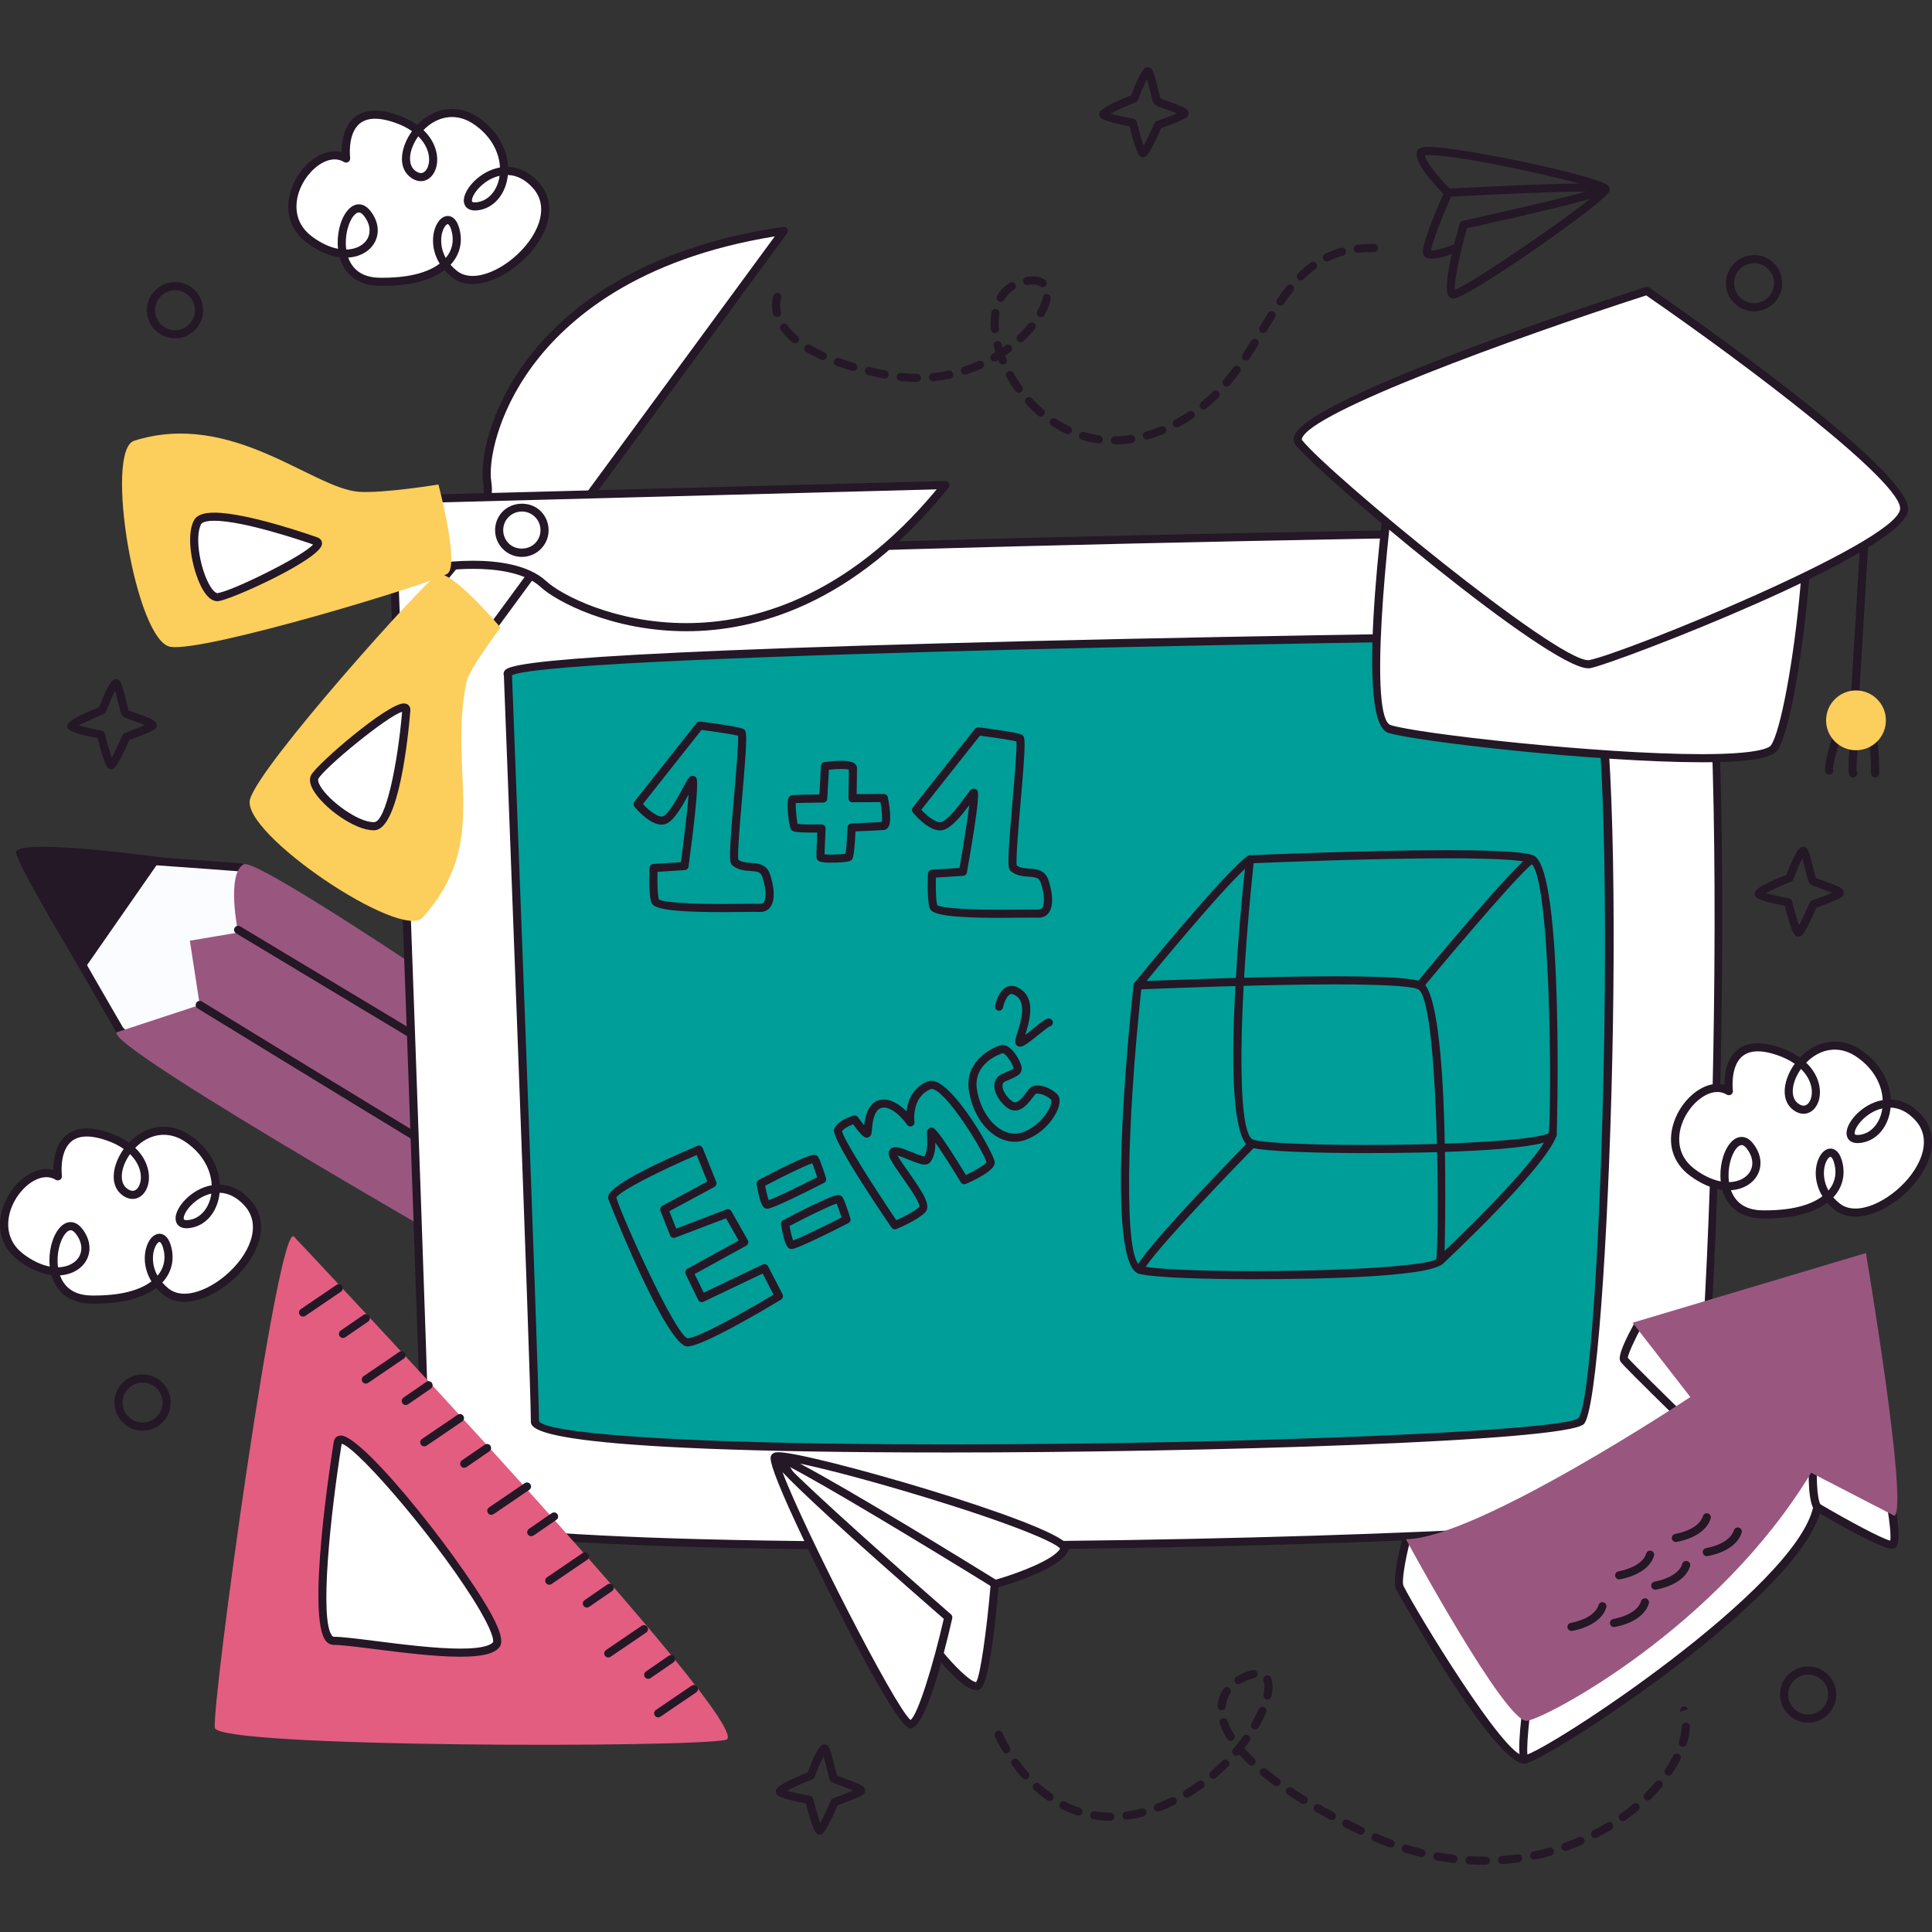 <?xml version="1.0" encoding="UTF-8"?>
<!-- Generator: Adobe Illustrator 25.2.3, SVG Export Plug-In . SVG Version: 6.00 Build 0)  -->
<svg xmlns="http://www.w3.org/2000/svg" xmlns:xlink="http://www.w3.org/1999/xlink" version="1.1" id="Capa_1" x="0px" y="0px" viewBox="0 0 512 512" style="enable-background:new 0 0 512 512;" xml:space="preserve" width="512" height="512">
<rect x="0" y="0" width="512" height="512" fill="#333333" stroke="none"/>
<g>
	<g>
		<g>
			<g>
				<g>
					<path style="fill:#FBFCFF;" d="M144.829,341.39c0,0-110.621-64.049-113.222-68.65S4.589,227.278,8.121,226.555       c3.532-0.722,55.729,3.317,55.729,3.317l113.864,73.339L144.829,341.39z"/>
				</g>
				<g>
					<path style="fill:#241726;" d="M144.829,342.465c-0.185,0-0.371-0.047-0.538-0.145       c-11.349-6.571-110.952-64.332-113.619-69.051c-0.33-0.583-1.011-1.75-1.941-3.343c-19.43-33.301-22.794-41.504-21.867-43.577       c0.198-0.443,0.578-0.752,1.042-0.846c0.247-0.05,0.698-0.108,2.012-0.108c9.876,0,52.217,3.268,54.015,3.406       c0.177,0.014,0.35,0.071,0.499,0.168l113.864,73.339c0.262,0.169,0.438,0.442,0.482,0.749c0.045,0.309-0.046,0.62-0.249,0.855       l-32.885,38.179C145.434,342.336,145.134,342.465,144.829,342.465z M8.852,227.563c0.272,2.39,4.513,11.762,21.736,41.28       c0.937,1.606,1.623,2.782,1.954,3.368c2.474,3.561,68.067,42.324,112.054,67.802l31.497-36.567L63.497,230.923       c-3.72-0.285-44.19-3.379-53.578-3.379C9.433,227.544,9.091,227.552,8.852,227.563z"/>
				</g>
			</g>
			<g>
				<path style="fill:#241726;" d="M42.907,227.252l-21.149,30.392c0,0-18.433-30.279-17.448-32.021      C6.282,222.14,42.907,227.252,42.907,227.252z"/>
			</g>
			<g>
				<path style="fill:#995780;" d="M31.031,273.531l21.905-7.207l-2.623-17.03l12.79-2.16c0,0-3.21-15.517,1.476-18.072      c4.685-2.555,110.881,71.39,110.881,71.39s-28.575,45.056-32.664,42.471C138.707,340.338,26.185,276.576,31.031,273.531z"/>
			</g>
			<g>
				<path style="fill:#241726;" d="M160.559,332.305c-0.082,0-0.166-0.01-0.25-0.03c-3.122-0.763-97.216-58.458-107.934-65.034      c-0.507-0.311-0.665-0.972-0.355-1.478c0.31-0.507,0.971-0.665,1.478-0.355c28.749,17.638,104.079,63.66,107.358,64.788      c0.544,0.187,0.872,0.777,0.711,1.328C161.429,331.993,161.021,332.305,160.559,332.305z"/>
			</g>
			<g>
				<path style="fill:#241726;" d="M175.841,315.237c-0.188,0-0.379-0.049-0.552-0.153L62.555,247.343      c-0.509-0.307-0.674-0.967-0.368-1.475c0.305-0.511,0.966-0.676,1.475-0.368l112.733,67.741      c0.509,0.306,0.674,0.967,0.368,1.475C176.562,315.051,176.206,315.237,175.841,315.237z"/>
			</g>
		</g>
		<g>
			<g>
				<path style="fill:#FFFFFF;" d="M163.501,291.451c0,0-31.562,43.016-31.173,45.1s27.839,15.562,30.889,13.261      c3.05-2.3,26.704-38.05,21.833-42.401C180.179,303.06,163.501,291.451,163.501,291.451z"/>
			</g>
			<g>
				<path style="fill:#241726;" d="M162.08,351.15L162.08,351.15c-4.952,0-30.181-11.044-30.809-14.402      c-0.314-1.687,10.238-17.142,31.363-45.934c0.344-0.47,0.999-0.581,1.481-0.246c0.683,0.475,16.787,11.697,21.651,16.04      c0.728,0.651,1.069,1.686,1.011,3.076c-0.392,9.468-20.171,38.917-22.911,40.985C163.437,350.993,162.852,351.15,162.08,351.15z       M133.486,336.349c2.551,2.557,23.289,12.652,28.594,12.652l0,0c0.384,0,0.513-0.062,0.513-0.062      c2.571-1.941,21.674-30.612,22.036-39.342c0.028-0.686-0.079-1.191-0.295-1.383c-4.137-3.695-17.116-12.846-20.587-15.279      C152.401,308.418,135.036,332.684,133.486,336.349z"/>
			</g>
		</g>
		<g>
			<path style="fill:#995780;" d="M173.665,297.051c0,0-32.107,42.348-30.869,45.873c1.238,3.525,27.046,15.735,27.046,15.735     s26.552-45.462,25.049-47.3C193.388,309.519,173.665,297.051,173.665,297.051z"/>
		</g>
	</g>
	<g>
		<g>
			<g>
				<path style="fill:#FFFFFF;" d="M104.523,153.411c0,0,8.599,232.161,8.599,247.209s324.596,8.599,333.194,0      s15.047-260.107,0-260.107S98.074,144.813,104.523,153.411z"/>
			</g>
			<g>
				<path style="fill:#241726;" d="M244.78,410.722c-0.005,0,0.002,0-0.003,0c-37.702,0-69.585-0.713-92.203-2.059      c-40.528-2.414-40.528-6.216-40.528-8.042c0-14.641-8.268-238.267-8.589-246.928c-0.15-0.379-0.135-0.796,0.052-1.169      c0.872-1.744,2.914-5.829,167.865-9.961c81.272-2.036,166.756-3.123,174.941-3.123c2.122,0,3.237,2.691,3.603,3.575      c6.111,14.754,7.184,80.196,6.15,136.52c-0.848,46.212-3.942,116.795-8.993,121.846      C441.374,407.083,323.455,410.722,244.78,410.722z M105.598,153.43c0.176,4.757,8.598,232.376,8.598,247.191      c0.16,0.809,5.184,7.952,130.581,7.952c94.889,0,196.216-4.397,200.779-8.713c7.727-7.727,14.101-227.715,2.375-256.022      c-0.735-1.775-1.361-2.248-1.616-2.248C417.849,141.589,118.352,146.127,105.598,153.43z"/>
			</g>
		</g>
		<g>
			<g>
				<g>
					<path style="fill:#009E98;" d="M134.602,178.781c0,0,7.154,185.803,7.154,197.846c0,12.043,270.074,6.882,277.228,0       c7.154-6.882,12.52-208.168,0-208.168C406.464,168.459,129.236,171.9,134.602,178.781z"/>
				</g>
				<g>
					<path style="fill:#241726;" d="M251.299,384.925c-0.004,0,0.002,0-0.001,0c-110.617,0-110.617-6.246-110.617-8.298       c0-11.691-6.852-189.971-7.145-197.569c-0.13-0.346-0.115-0.724,0.052-1.067c0.76-1.556,2.341-4.793,139.754-8.105       c67.648-1.631,138.824-2.501,145.641-2.501c1.962,0,2.958,2.472,3.285,3.284c10.039,24.919,4.128,200.319-2.54,206.733       C414.883,382.063,318.363,384.925,251.299,384.925z M135.684,178.94c0.271,7.059,7.147,185.938,7.147,197.687       c1.494,2.787,30.813,6.149,108.468,6.149c78.461,0,162.716-3.498,166.95-6.932c6.146-6.024,11.323-181.606,2.005-204.427       c-0.628-1.537-1.139-1.883-1.269-1.883C395.462,169.534,147.912,173.139,135.684,178.94z"/>
				</g>
			</g>
			<g>
				<path style="fill:#241726;" d="M191.285,241.714c-16.738,0-18.436-1.352-18.782-2.857c-0.668-2.901-0.367-8.642-0.355-8.884      c0.029-0.544,0.462-0.98,1.006-1.015l7.302-0.465c0.882-6.685,1.713-13.822,2.045-17.976c-2.228,4.094-4.27,7.44-6.431,7.936      c-0.245,0.057-0.502,0.085-0.764,0.085c-3.16,0-6.762-4.255-7.162-4.74c-0.322-0.392-0.327-0.954-0.014-1.351l16.469-20.824      c0.233-0.297,0.593-0.448,0.979-0.4c2.341,0.299,10.079,1.321,11.344,1.93c1.064,0.513,1.219,1.135-0.218,17.749      c-0.559,6.458-1.317,15.215-1.04,16.935c0.946,0.671,2.109,0.752,3.335,0.835c1.825,0.126,4.098,0.282,5.032,2.954      c0.35,0.996,1.994,6.096,0.14,8.71c-0.62,0.875-1.547,1.337-2.681,1.337c-1.162-0.042-2.395-0.019-4.37,0.003      C195.437,241.694,193.42,241.714,191.285,241.714z M174.257,231.041c-0.056,1.729-0.109,5.379,0.341,7.333      c0.331,0.225,2.81,1.19,16.687,1.19c2.128,0,4.137-0.02,5.814-0.037c2.046-0.021,3.592-0.036,4.296-0.005      c0.003,0,0.006,0,0.008,0c0.636,0,0.864-0.217,1.014-0.429c0.744-1.049,0.566-3.954-0.415-6.756      c-0.448-1.279-1.29-1.39-3.152-1.519c-1.448-0.1-3.251-0.224-4.764-1.483c-0.871-0.725-0.927-2.409,0.475-18.617      c0.535-6.188,1.192-13.781,1.028-15.751c-1.412-0.359-5.681-1.012-9.682-1.532l-15.537,19.644      c1.471,1.589,3.924,3.576,5.217,3.28c1.502-0.345,4.099-5.153,5.347-7.463c0.822-1.523,1.307-2.407,1.699-2.879      c0.4-0.483,1.357-0.531,1.773-0.055c0.372,0.424,1.063,1.214-1.937,23.689c-0.068,0.509-0.485,0.898-0.997,0.931      L174.257,231.041z"/>
			</g>
			<g>
				<path style="fill:#241726;" d="M265.073,243.236c-16.745,0-18.443-1.352-18.789-2.857c-0.668-2.902-0.367-8.642-0.355-8.884      c0.029-0.544,0.462-0.98,1.006-1.015l7.339-0.469c0.969-5.541,2.117-12.662,2.6-16.657c-2.405,3.213-4.871,6.126-7.021,6.621      c-0.246,0.057-0.503,0.085-0.765,0.085c-3.161,0-6.763-4.255-7.163-4.74c-0.322-0.392-0.327-0.954-0.014-1.351l16.469-20.824      c0.232-0.297,0.599-0.449,0.979-0.4c2.341,0.299,10.079,1.32,11.344,1.93c1.064,0.512,1.22,1.135-0.218,17.749      c-0.558,6.458-1.316,15.215-1.039,16.935c0.946,0.671,2.108,0.75,3.334,0.834c1.826,0.126,4.099,0.282,5.033,2.954      c0.35,0.996,1.994,6.096,0.14,8.711c-0.62,0.875-1.547,1.337-2.681,1.337c-1.159-0.041-2.399-0.017-4.382,0.002      C269.21,243.215,267.2,243.236,265.073,243.236z M248.037,232.563c-0.056,1.728-0.109,5.378,0.341,7.333      c0.331,0.225,2.811,1.19,16.694,1.19c2.12,0,4.122-0.021,5.795-0.038c2.054-0.018,3.604-0.035,4.309-0.004      c0.592-0.08,0.87-0.216,1.021-0.429c0.745-1.05,0.567-3.955-0.414-6.758c-0.448-1.279-1.291-1.39-3.152-1.519      c-1.448-0.099-3.251-0.224-4.764-1.482c-0.872-0.725-0.927-2.409,0.475-18.616c0.535-6.189,1.192-13.782,1.027-15.752      c-1.412-0.359-5.681-1.013-9.682-1.532L244.151,214.6c1.472,1.591,3.936,3.586,5.218,3.28c1.845-0.424,5.232-5.051,6.679-7.026      c0.463-0.634,0.837-1.142,1.079-1.433c0.405-0.491,1.379-0.533,1.788-0.044c0.367,0.437,0.98,1.167-2.671,21.84      c-0.086,0.488-0.494,0.854-0.99,0.886L248.037,232.563z"/>
			</g>
			<g>
				<path style="fill:#241726;" d="M220.355,228.62c-2.722,0-3.638-0.259-3.924-1.112c-0.088-0.267-0.152-0.462,0.166-6.872      c-0.467,0.005-0.917,0.007-1.349,0.007c-4.782,0-5.364-0.273-5.708-0.996c-0.528-1.111-1.13-6.74-0.612-8.074      c0.107-0.275,0.437-0.644,0.711-0.756c0.265-0.107,0.46-0.186,7.499-0.278c0.238-4.221,0.438-7.589,0.438-7.589      c0.03-0.512,0.42-0.932,0.929-1.001c0.096-0.013,2.376-0.318,4.451-0.318c1.136,0,4.153,0,4.153,1.982      c0,0.538-0.023,3.34-0.091,6.834c4.038-0.027,7.2-0.041,7.2-0.041s0.003,0,0.004,0c0.512,0,0.953,0.361,1.054,0.864      c0.482,2.405,1.129,6.649,0.049,8.055c-0.293,0.382-0.706,0.608-1.165,0.637c-0.569,0.036-3.671,0.208-7.448,0.369      c-0.348,7.384-0.758,7.547-1.478,7.833C224.338,228.525,221.651,228.62,220.355,228.62z M218.51,226.393      c0.375,0.041,0.971,0.078,1.845,0.078c1.573,0,3.01-0.113,3.706-0.221c0.129-0.637,0.35-2.361,0.548-6.996      c0.024-0.558,0.471-1.004,1.03-1.028c3.688-0.151,6.906-0.322,8.042-0.387c0.192-0.783,0.044-2.997-0.351-5.278      c-1.377,0.006-4.191,0.021-7.402,0.044c-0.323,0.021-0.57-0.114-0.773-0.32c-0.204-0.207-0.316-0.487-0.31-0.778      c0.075-3.468,0.105-6.446,0.112-7.539c-0.261-0.077-0.835-0.186-2.003-0.186c-1.178,0-2.461,0.11-3.287,0.197      c-0.084,1.418-0.254,4.358-0.441,7.683c-0.031,0.565-0.494,1.008-1.06,1.015c-4.488,0.055-6.444,0.108-7.292,0.145      c-0.065,1.308,0.231,4.35,0.498,5.528c0.46,0.062,1.515,0.144,3.875,0.144c0.765,0,1.593-0.008,2.46-0.023      c0.334,0.037,0.585,0.113,0.791,0.327c0.207,0.214,0.316,0.505,0.301,0.802C218.592,223.727,218.526,225.571,218.51,226.393z"/>
			</g>
			<g>
				<g>
					<path style="fill:#241726;" d="M361.748,305.579c-0.002,0-0.003,0-0.005,0c-12.113,0-26.401-0.385-30.176-1.463       c-8.927-2.551-2.716-64.174-1.381-76.501c0.057-0.528,0.49-0.934,1.02-0.958c0.303-0.014,30.526-1.351,52.443-1.351       c19.611,0,22.007,1.088,22.794,1.446c8.067,3.667,6.184,73.382,6.089,74.051C411.937,304.957,380.462,305.579,361.748,305.579z        M332.224,228.764c-3.756,35.127-4.805,71.93-0.067,73.284c2.935,0.839,14.548,1.381,29.586,1.381       c27.565,0,46.504-1.616,48.687-3.143c0.818-7.082,0.626-69.077-4.878-71.578c-1.03-0.468-5.246-1.253-21.904-1.253       C363.933,227.455,337.466,228.54,332.224,228.764z"/>
				</g>
				<g>
					<path style="fill:#241726;" d="M331.972,339.001c-0.003,0-0.003,0-0.005,0c-12.113,0-26.401-0.385-30.177-1.463       c-8.926-2.551-2.716-64.174-1.381-76.501c0.057-0.528,0.49-0.934,1.02-0.958c0.303-0.014,30.526-1.352,52.444-1.352       c19.611,0,22.007,1.09,22.794,1.447c8.067,3.667,6.184,73.382,6.089,74.051C382.161,338.38,350.686,339.001,331.972,339.001z        M302.447,262.186c-3.755,35.127-4.805,71.93-0.067,73.284c2.935,0.839,14.549,1.381,29.587,1.381       c27.565,0,46.504-1.616,48.687-3.143c0.818-7.082,0.626-69.077-4.878-71.578c-1.03-0.468-5.246-1.254-21.904-1.254       C334.156,260.876,307.689,261.962,302.447,262.186z"/>
				</g>
				<g>
					<path style="fill:#241726;" d="M301.476,262.227c-0.238,0-0.478-0.079-0.677-0.24c-0.461-0.375-0.53-1.052-0.156-1.513       c0.972-1.196,23.865-29.334,29.995-33.625c0.485-0.339,1.157-0.223,1.497,0.264c0.34,0.486,0.223,1.157-0.264,1.497       c-5.885,4.12-29.322,32.929-29.559,33.22C302.098,262.092,301.789,262.227,301.476,262.227z"/>
				</g>
				<g>
					<path style="fill:#241726;" d="M381.691,335.148c-0.288,0-0.574-0.114-0.786-0.342c-0.405-0.435-0.381-1.115,0.054-1.519       c0.266-0.248,26.58-24.831,29.497-32.997c0.198-0.558,0.816-0.854,1.373-0.651c0.559,0.199,0.851,0.815,0.651,1.373       c-3.091,8.655-28.955,32.823-30.055,33.847C382.217,335.052,381.953,335.148,381.691,335.148z"/>
				</g>
				<g>
					<path style="fill:#241726;" d="M376.22,262.227c-0.24,0-0.484-0.081-0.684-0.247c-0.457-0.378-0.522-1.056-0.143-1.514       c2.689-3.252,26.383-31.828,30.123-33.698c0.532-0.262,1.176-0.049,1.442,0.481c0.266,0.531,0.05,1.177-0.481,1.442       c-2.508,1.254-19.381,20.997-29.428,33.146C376.837,262.094,376.53,262.227,376.22,262.227z"/>
				</g>
				<g>
					<path style="fill:#241726;" d="M302.082,337.553c-0.065,0-0.131-0.006-0.197-0.019c-0.571-0.111-0.955-0.632-0.86-1.206       c0.631-3.788,25.159-28.986,30.07-33.999c0.416-0.422,1.095-0.431,1.52-0.015c0.424,0.415,0.43,1.096,0.016,1.52       c-13.911,14.199-28.973,30.54-29.486,32.852C303.033,337.189,302.58,337.553,302.082,337.553z"/>
				</g>
			</g>
			<g>
				<g>
					<g>
						<path style="fill:#009E98;" d="M185.225,304.662c0,0-23.669,10.047-22.988,12.771c0.681,2.725,15.836,38.314,19.923,38.314        c4.087,0,24.265-12.26,24.265-12.26l-3.831-7.407l-16.603,7.918l-3.321-6.811l14.559-8.003l-4.342-7.663l-14.304,5.449        l-2.554-6.471l12.771-6.896L185.225,304.662z"/>
					</g>
					<g>
						<path style="fill:#241726;" d="M182.159,356.822c-5.586,0-20.868-38.737-20.965-39.128c-0.224-0.894-0.905-3.616,23.61-14.022        c0.267-0.113,0.567-0.113,0.833-0.002c0.267,0.11,0.478,0.324,0.585,0.593l3.576,8.94c0.203,0.507-0.007,1.085-0.487,1.345        l-11.932,6.444l1.814,4.595l13.311-5.071c0.494-0.188,1.057,0.012,1.318,0.474l4.342,7.663        c0.142,0.25,0.177,0.547,0.099,0.823c-0.079,0.277-0.265,0.51-0.516,0.649l-13.662,7.51l2.405,4.934l15.641-7.46        c0.525-0.251,1.15-0.038,1.418,0.477l3.831,7.407c0.259,0.502,0.086,1.119-0.397,1.412        C204.891,345.676,186.424,356.822,182.159,356.822z M163.325,317.346c1.399,4.97,15.567,36.276,18.873,37.326        c2.737-0.065,15.057-6.918,22.809-11.585l-2.891-5.59l-15.664,7.47c-0.533,0.258-1.17,0.03-1.43-0.499l-3.319-6.812        c-0.252-0.515-0.055-1.137,0.448-1.413l13.605-7.479l-3.35-5.913l-13.443,5.12c-0.546,0.213-1.166-0.062-1.381-0.61        l-2.554-6.47c-0.2-0.506,0.009-1.082,0.488-1.34l11.928-6.442l-2.811-7.029C174.875,310.279,164.349,315.584,163.325,317.346z        "/>
					</g>
				</g>
				<g>
					<g>
						<path style="fill:#009E98;" d="M201.593,313.643c0,0,13.754-7.298,14.315-6.456c0.561,0.842,1.965,5.333,1.965,5.333        s-13.754,7.017-14.596,6.736C202.435,318.977,201.593,313.643,201.593,313.643z"/>
					</g>
					<g>
						<path style="fill:#241726;" d="M203.342,320.341c-0.115,0-0.294-0.027-0.403-0.063c-0.475-0.16-1.463-0.489-2.407-6.467        c-0.072-0.453,0.152-0.903,0.557-1.118c2.94-1.559,12.681-6.647,14.614-6.647c0.639,0,0.964,0.342,1.099,0.546        c0.6,0.9,1.756,4.521,2.096,5.609c0.156,0.5-0.07,1.039-0.537,1.277C213.339,316.041,204.707,320.341,203.342,320.341z         M202.782,314.23c0.271,1.507,0.646,3.092,0.945,3.834c1.793-0.635,7.508-3.38,12.844-6.087        c-0.463-1.429-0.979-2.9-1.311-3.684C213.458,308.838,207.89,311.542,202.782,314.23z"/>
					</g>
				</g>
				<g>
					<g>
						<path style="fill:#009E98;" d="M208.049,324.31c0,0,13.754-7.298,14.315-6.456c0.561,0.842,1.965,5.333,1.965,5.333        s-13.754,7.017-14.596,6.736C208.891,329.643,208.049,324.31,208.049,324.31z"/>
					</g>
					<g>
						<path style="fill:#241726;" d="M209.797,331.006c-0.115,0-0.295-0.027-0.405-0.064c-0.473-0.157-1.46-0.486-2.404-6.465        c-0.072-0.453,0.152-0.903,0.557-1.118c2.939-1.559,12.678-6.648,14.613-6.648c0.64,0,0.965,0.343,1.1,0.547        c0.6,0.9,1.756,4.521,2.096,5.609c0.156,0.5-0.07,1.039-0.537,1.277C219.795,326.707,211.165,331.006,209.797,331.006z         M209.239,324.896c0.271,1.507,0.646,3.091,0.944,3.833c1.794-0.634,7.509-3.379,12.845-6.086        c-0.463-1.43-0.979-2.9-1.311-3.684C219.914,319.503,214.346,322.207,209.239,324.896z"/>
					</g>
				</g>
				<g>
					<g>
						<path style="fill:#009E98;" d="M237.129,324.698c0,0-15.827-23.351-15.048-25.167c0.778-1.816,4.411-2.854,4.411-2.854        s3.113,4.411,3.373,3.632c0.259-0.778-0.01-7.055,3.632-7.784c3.892-0.778,7.784,4.93,7.784,4.93s-1.038-7.524,4.93-9.859        c4.559-1.784,16.345,18.94,16.345,20.497c0,1.557-7.005,4.67-7.005,4.67s-8.821-14.529-8.821-12.713s0.519,5.189-1.038,7.265        c-0.997,1.329-8.562-3.632-9.081-1.816s9.859,12.973,7.784,15.048C242.318,322.622,237.129,324.698,237.129,324.698z"/>
					</g>
					<g>
						<path style="fill:#241726;" d="M237.129,325.773c-0.347,0-0.684-0.17-0.89-0.472c-16.156-23.837-15.396-25.61-15.146-26.192        c0.953-2.222,4.681-3.344,5.103-3.465c0.438-0.12,0.91,0.041,1.172,0.414c0.516,0.731,1.124,1.534,1.647,2.175        c0.273-2.377,1.049-6.115,4.27-6.76c2.665-0.532,5.251,1.361,6.931,3.055c0.357-2.934,1.782-6.437,5.602-7.932        c0.31-0.121,0.643-0.183,0.991-0.183c5.751,0,16.821,19.628,16.821,21.68c0,1.497-2.572,3.399-7.643,5.653        c-0.496,0.223-1.075,0.038-1.355-0.425c-2.38-3.918-5.055-8.117-6.744-10.525c0.001,1.731-0.213,3.665-1.337,5.163        c-0.226,0.301-0.667,0.659-1.484,0.659c-1.069,0.001-2.618-0.632-4.258-1.3c-0.996-0.406-2.184-0.891-2.963-1.075        c0.519,0.94,1.909,2.916,2.977,4.432c3.847,5.463,6.058,8.906,4.332,10.632c-2.205,2.206-7.405,4.301-7.626,4.39        C237.398,325.747,237.264,325.773,237.129,325.773z M223.146,299.806c0.425,2.063,7.471,13.327,14.378,23.558        c1.489-0.651,4.677-2.144,6.11-3.577c0.274-0.996-2.998-5.642-4.57-7.874c-2.848-4.044-3.814-5.562-3.487-6.71        c0.08-0.277,0.441-1.184,1.754-1.184c1.08,0,2.639,0.636,4.289,1.31c1.19,0.485,2.659,1.084,3.353,1.138        c0.891-1.406,0.792-3.61,0.719-5.239c-0.019-0.435-0.037-0.833-0.037-1.178c0-0.594,0.569-1.232,1.163-1.232        c0.664,0,1.489,0.001,9.154,12.571c2.639-1.246,5.016-2.695,5.479-3.354c-0.85-3.062-10.941-19.473-14.641-19.473        c-5.301,2.028-4.5,8.476-4.463,8.749c0.066,0.493-0.216,0.968-0.68,1.146c-0.465,0.183-0.991,0.016-1.273-0.395        c-0.925-1.351-4.004-5.027-6.685-4.483c-2.171,0.435-2.496,4.112-2.652,5.88c-0.051,0.576-0.082,0.925-0.17,1.189        c-0.147,0.44-0.674,0.828-1.137,0.828c-0.445,0-1.106,0-3.671-3.531C224.928,298.374,223.584,299.088,223.146,299.806z"/>
					</g>
				</g>
				<g>
					<g>
						<path style="fill:#009E98;" d="M265.622,277.996c0,0-9.081,2.595-7.784,10.897c1.297,8.302,7.524,14.27,13.491,12.194        c5.967-2.076,9.6-8.821,8.043-10.378c-1.557-1.557-4.67-2.595-5.708-1.557c-1.038,1.038-3.373,5.448-5.967,3.632        s-4.67-5.967-1.557-7.265c3.113-1.297,3.892-1.557,3.373-3.113C268.995,280.85,267.179,277.996,265.622,277.996z"/>
					</g>
					<g>
						<path style="fill:#241726;" d="M268.902,302.577c-5.708,0-10.92-5.811-12.125-13.517c-1.142-7.31,5.094-11.109,8.55-12.097        c0.096-0.027,0.195-0.041,0.295-0.041c2.439,0,4.454,3.771,4.912,5.145c0.816,2.451-0.775,3.112-3.661,4.313l-0.318,0.132        c-0.721,0.3-0.855,0.727-0.892,1.065c-0.134,1.245,1.079,3.227,2.651,4.327c0.231,0.162,0.446,0.239,0.66,0.239        c1.03,0,2.298-1.676,3.055-2.678c0.343-0.454,0.641-0.839,0.875-1.073c0.334-0.335,0.958-0.733,2.036-0.733        c1.682,0,3.865,0.963,5.191,2.289c0.45,0.449,0.909,1.322,0.543,2.92c-0.632,2.755-3.84,7.441-8.993,9.233        C270.777,302.417,269.841,302.577,268.902,302.577z M265.736,279.086c-1.23,0.404-7.887,2.916-6.835,9.642        c1.026,6.56,5.418,11.699,10.001,11.699c0.699,0,1.397-0.119,2.074-0.355c3.732-1.298,6.64-4.7,7.48-7.242        c0.294-0.888,0.194-1.305,0.151-1.368c-0.909-0.908-2.556-1.652-3.665-1.652c-0.339,0-0.488,0.075-0.516,0.103        c-0.185,0.185-0.411,0.493-0.681,0.849c-1.063,1.407-2.671,3.531-4.77,3.531c-0.66,0-1.297-0.211-1.892-0.628        c-1.911-1.337-3.807-4.006-3.556-6.319c0.139-1.284,0.922-2.285,2.202-2.818l0.319-0.133c1.166-0.485,2.372-0.987,2.548-1.248        l0,0c-0.007,0-0.005-0.112-0.102-0.4C267.983,281.213,266.503,279.276,265.736,279.086z"/>
					</g>
				</g>
				<g>
					<g>
						<path style="fill:#009E98;" d="M264.748,266.769c0,0,1.403-7.017,5.614-3.368s-1.403,13.192,0,12.912        c1.403-0.281,6.736-5.333,7.579-5.333"/>
					</g>
					<g>
						<path style="fill:#241726;" d="M270.382,277.384c-0.351,0-0.776-0.156-0.989-0.393c-0.598-0.662-0.334-1.517,0.248-3.387        c0.86-2.772,2.3-7.412,0.017-9.391c-0.754-0.652-1.372-0.903-1.858-0.739c-1.052,0.36-1.801,2.517-1.999,3.506        c-0.117,0.583-0.689,0.963-1.265,0.843c-0.581-0.117-0.959-0.682-0.843-1.265c0.087-0.434,0.921-4.266,3.41-5.118        c1.254-0.431,2.586-0.044,3.962,1.148c3.344,2.899,1.644,8.379,0.628,11.653c-0.004,0.012-0.007,0.022-0.01,0.033        c0.761-0.57,1.633-1.272,2.277-1.79c2.556-2.058,3.28-2.58,3.98-2.58c0.594,0,1.075,0.481,1.075,1.075        c0,0.532-0.386,0.973-0.893,1.059c-0.442,0.211-1.807,1.31-2.814,2.12c-2.539,2.045-3.834,3.028-4.735,3.208        C270.513,277.378,270.449,277.384,270.382,277.384z"/>
					</g>
				</g>
			</g>
		</g>
	</g>
	<g>
		<path style="fill:#241726;" d="M217.206,486.151c-0.788,0-1.535,0-3.599-8.215c-6.956-1.338-7.547-2.133-7.775-2.438    c-0.198-0.268-0.284-0.756-0.194-1.077c0.127-0.448,0.421-1.487,8.374-4.694c2.858-7.448,3.832-7.449,4.481-7.449    c0.339,0,0.804,0.242,1.007,0.514c0.514,0.69,0.978,2.474,1.68,5.332c0.218,0.887,0.482,1.958,0.634,2.434    c0.42,0.186,1.334,0.513,2.093,0.786c4.098,1.468,5.155,1.969,5.348,2.954c0.073,0.372-0.115,0.912-0.397,1.165    c-0.833,0.746-4.779,2.212-6.855,2.951c-3.369,7.664-4.094,7.702-4.735,7.737C217.249,486.151,217.225,486.151,217.206,486.151z     M208.581,474.573c1.395,0.399,3.908,0.969,6.1,1.377c0.415,0.078,0.745,0.39,0.846,0.8c0.562,2.273,1.294,4.863,1.825,6.358    c0.77-1.392,1.928-3.829,2.868-5.983c0.12-0.273,0.347-0.485,0.629-0.584c1.874-0.659,3.988-1.467,5.318-2.048    c-0.927-0.389-2.174-0.836-2.985-1.127c-2.338-0.838-2.778-1.019-3.082-1.426c-0.263-0.355-0.426-0.943-1.007-3.303    c-0.216-0.877-0.546-2.219-0.842-3.234c-0.692,1.327-1.651,3.554-2.397,5.527c-0.107,0.281-0.327,0.506-0.607,0.617    C212.812,472.519,210.048,473.757,208.581,474.573z"/>
	</g>
	<g>
		<path style="fill:#241726;" d="M302.929,41.693c-0.789,0-1.536,0-3.599-8.215c-6.956-1.338-7.548-2.133-7.776-2.438    c-0.198-0.268-0.284-0.757-0.193-1.078c0.126-0.447,0.42-1.486,8.374-4.693c2.857-7.448,3.831-7.449,4.481-7.449    c0.339,0,0.804,0.242,1.007,0.514c0.513,0.69,0.977,2.473,1.679,5.329c0.218,0.888,0.482,1.96,0.634,2.437    c0.42,0.186,1.334,0.513,2.093,0.786c4.098,1.468,5.155,1.969,5.348,2.954c0.073,0.372-0.115,0.912-0.397,1.165    c-0.831,0.746-4.779,2.212-6.855,2.951c-3.369,7.663-4.092,7.702-4.734,7.737C302.972,41.693,302.948,41.693,302.929,41.693z     M294.302,30.116c1.395,0.399,3.908,0.969,6.101,1.377c0.415,0.078,0.745,0.39,0.846,0.8c0.561,2.273,1.294,4.863,1.824,6.358    c0.77-1.393,1.928-3.829,2.868-5.983c0.12-0.273,0.347-0.485,0.629-0.584c1.874-0.659,3.989-1.467,5.32-2.048    c-0.928-0.388-2.175-0.836-2.986-1.127c-2.338-0.838-2.778-1.019-3.082-1.426c-0.265-0.355-0.426-0.944-1.008-3.306    c-0.215-0.876-0.545-2.216-0.84-3.231c-0.692,1.327-1.651,3.554-2.397,5.527c-0.107,0.281-0.327,0.506-0.607,0.617    C298.534,28.062,295.77,29.299,294.302,30.116z"/>
	</g>
	<g>
		<path style="fill:#241726;" d="M29.472,203.831c-0.789,0-1.536,0-3.599-8.215c-6.956-1.338-7.548-2.132-7.775-2.436    c-0.199-0.268-0.285-0.758-0.194-1.079c0.127-0.448,0.421-1.487,8.374-4.694c2.857-7.448,3.831-7.449,4.481-7.449    c0.339,0,0.804,0.242,1.007,0.514c0.513,0.689,0.976,2.472,1.678,5.326c0.219,0.89,0.483,1.964,0.636,2.441    c0.42,0.186,1.335,0.514,2.095,0.786c4.096,1.468,5.153,1.969,5.345,2.954c0.073,0.372-0.115,0.912-0.397,1.164    c-0.831,0.746-4.779,2.213-6.855,2.952c-3.369,7.664-4.094,7.702-4.735,7.736C29.514,203.831,29.491,203.831,29.472,203.831z     M20.845,192.253c1.395,0.399,3.908,0.969,6.101,1.377c0.415,0.078,0.745,0.39,0.846,0.8c0.561,2.273,1.294,4.864,1.824,6.358    c0.77-1.392,1.928-3.828,2.868-5.982c0.12-0.273,0.347-0.485,0.629-0.584c1.873-0.659,3.988-1.467,5.318-2.048    c-0.926-0.389-2.172-0.836-2.982-1.126c-2.341-0.839-2.782-1.02-3.085-1.429c-0.263-0.354-0.426-0.944-1.009-3.309    c-0.215-0.875-0.544-2.214-0.839-3.228c-0.692,1.327-1.651,3.554-2.397,5.527c-0.107,0.281-0.327,0.506-0.607,0.617    C25.077,190.199,22.312,191.438,20.845,192.253z"/>
	</g>
	<g>
		<path style="fill:#241726;" d="M476.597,248.256c-0.789,0-1.537,0-3.599-8.214c-6.956-1.338-7.548-2.133-7.775-2.438    c-0.199-0.268-0.285-0.757-0.194-1.078c0.126-0.447,0.42-1.486,8.374-4.693c2.857-7.449,3.831-7.45,4.481-7.45    c0.339,0,0.804,0.242,1.007,0.514c0.513,0.69,0.976,2.472,1.677,5.324c0.219,0.891,0.484,1.966,0.637,2.444    c0.42,0.186,1.335,0.514,2.095,0.786c4.097,1.468,5.154,1.969,5.345,2.954c0.073,0.372-0.115,0.912-0.397,1.165    c-0.831,0.745-4.779,2.212-6.855,2.951c-3.369,7.664-4.094,7.702-4.735,7.736C476.639,248.256,476.616,248.256,476.597,248.256z     M467.97,236.68c1.395,0.399,3.908,0.969,6.102,1.377c0.415,0.078,0.745,0.39,0.846,0.8c0.561,2.273,1.294,4.863,1.824,6.357    c0.77-1.392,1.928-3.828,2.868-5.982c0.12-0.273,0.347-0.485,0.629-0.584c1.874-0.659,3.988-1.467,5.318-2.049    c-0.926-0.388-2.172-0.834-2.982-1.125c-2.341-0.839-2.782-1.02-3.085-1.429c-0.263-0.353-0.426-0.943-1.009-3.311    c-0.215-0.875-0.545-2.213-0.84-3.226c-0.691,1.327-1.65,3.554-2.396,5.527c-0.107,0.281-0.327,0.506-0.607,0.617    C472.202,234.626,469.439,235.863,467.97,236.68z"/>
	</g>
	<g>
		<g>
			<path style="fill:#241726;" d="M385.099,79.127c-0.162,0-0.465-0.063-0.611-0.133c-0.779-0.376-2.847-1.374,2.36-19.71     c0.108-0.38,0.417-0.671,0.803-0.756c10.19-2.242,25.275-5.72,32.74-7.766c-11.018,0.006-36.333,1.367-36.588,1.381     c-0.285,0.024-0.591-0.093-0.807-0.303c-1.33-1.292-7.944-7.916-7.56-11.375c0.169-1.521,2.272-1.521,3.283-1.521     c7.992,0,43.079,7.213,47.299,10.11c0.039,0.024,0.073,0.049,0.108,0.075c0.055,0.04,0.106,0.086,0.152,0.138     c0.025,0.025,0.046,0.049,0.065,0.075c0,0,0.001,0,0.002,0.001c0.045,0.059,0.083,0.121,0.114,0.185     c0.003,0.006,0.006,0.013,0.009,0.019c0.004,0.007,0.007,0.014,0.01,0.021c0.048,0.089,0.085,0.186,0.107,0.289     c0.125,0.583-0.193,1.071-0.484,1.431C422.809,55.363,388.915,79.127,385.099,79.127z M388.741,60.489     c-1.856,6.65-3.467,14.229-3.197,16.353c4.331-1.646,27.325-17.301,35.855-24.15C416.577,54.103,407.173,56.429,388.741,60.489z      M377.6,41.156c0.387,1.972,3.903,6.17,6.56,8.815c3.344-0.176,23.483-1.222,34.355-1.347c-10.819-2.921-32.596-7.53-39.798-7.53     C378.177,41.094,377.824,41.124,377.6,41.156z"/>
		</g>
		<g>
			<path style="fill:#241726;" d="M379.349,68.539c-0.478,0-0.896-0.06-1.225-0.2c-0.57-0.242-0.828-0.644-0.945-0.938     c-0.668-1.687,2.615-9.843,5.485-16.389c0.238-0.544,0.869-0.791,1.416-0.553c0.544,0.238,0.791,0.872,0.553,1.416     c-2.543,5.799-5.203,12.69-5.417,14.536c1.02,0.049,3.985-0.736,6.755-1.867c0.547-0.227,0.917,0.094,1.143,0.643     c0.225,0.55-0.146,1.271-0.695,1.495C384.787,67.348,381.597,68.539,379.349,68.539z"/>
		</g>
	</g>
	<g>
		<path style="fill:#241726;" d="M37.789,379.141c-0.002,0-0.033,0-0.035,0c-1.989-0.008-3.856-0.791-5.258-2.204    c-1.4-1.413-2.166-3.286-2.158-5.276c0.017-4.088,3.358-7.416,7.446-7.416c2.024,0.008,3.891,0.791,5.291,2.204    c1.4,1.413,2.167,3.286,2.159,5.275C45.218,375.814,41.877,379.141,37.789,379.141z M37.81,366.394    c-2.934,0-5.309,2.367-5.322,5.275c-0.006,1.416,0.538,2.749,1.536,3.755c0.996,1.004,2.325,1.561,3.74,1.567l0.025,1.075v-1.075    c2.909,0,5.284-2.367,5.296-5.275c0.006-1.416-0.54-2.749-1.536-3.753C40.553,366.957,39.225,366.401,37.81,366.394z"/>
	</g>
	<g>
		<path style="fill:#241726;" d="M46.388,89.656c-0.002,0-0.033,0-0.035,0c-1.989-0.008-3.856-0.791-5.258-2.204    c-1.4-1.413-2.166-3.286-2.158-5.276c0.017-4.088,3.358-7.416,7.446-7.416c2.024,0.008,3.891,0.791,5.291,2.204    c1.4,1.412,2.167,3.286,2.159,5.275C53.817,86.329,50.476,89.656,46.388,89.656z M46.409,76.91c-2.934,0-5.309,2.367-5.322,5.275    c-0.006,1.416,0.538,2.749,1.536,3.753c0.996,1.006,2.325,1.562,3.74,1.568l0.025,1.075v-1.075c2.909,0,5.284-2.367,5.296-5.275    c0.006-1.416-0.54-2.749-1.536-3.755C49.152,77.472,47.824,76.916,46.409,76.91z"/>
	</g>
	<g>
		<path style="fill:#241726;" d="M464.851,82.49c-0.002,0-0.033,0-0.035,0c-1.989-0.008-3.856-0.791-5.258-2.204    c-1.4-1.413-2.166-3.286-2.158-5.276c0.017-4.088,3.358-7.416,7.446-7.416c2.024,0.008,3.891,0.791,5.292,2.204    c1.4,1.413,2.166,3.286,2.158,5.276C472.28,79.163,468.939,82.49,464.851,82.49z M464.872,69.744    c-2.934,0-5.309,2.367-5.322,5.275c-0.006,1.416,0.538,2.749,1.536,3.755c0.996,1.004,2.325,1.561,3.74,1.567l0.025,1.075v-1.075    c2.909,0,5.284-2.367,5.296-5.275c0.006-1.416-0.538-2.749-1.536-3.753C467.616,70.306,466.287,69.75,464.872,69.744z"/>
	</g>
	<g>
		<path style="fill:#241726;" d="M479.181,456.528c-0.002,0-0.033,0-0.035,0c-1.989-0.008-3.855-0.791-5.257-2.204    c-1.4-1.412-2.167-3.286-2.159-5.275c0.018-4.09,3.359-7.417,7.447-7.417c2.023,0.008,3.89,0.791,5.291,2.204    c1.4,1.413,2.167,3.286,2.159,5.275C486.611,453.202,483.27,456.528,479.181,456.528z M479.203,443.781    c-2.933,0-5.31,2.367-5.323,5.276c-0.006,1.415,0.54,2.748,1.537,3.753c0.996,1.004,2.324,1.561,3.739,1.567l0.025,1.075v-1.075    c2.907,0,5.285-2.367,5.297-5.276c0.006-1.415-0.54-2.747-1.537-3.752C481.946,444.344,480.618,443.788,479.203,443.781z"/>
	</g>
	<g>
		<g>
			<path style="fill:#FFFFFF;" d="M15.337,311.739c0,0-2.066-15.686,13.032-10.611c15.099,5.075,10.179,19.437,4.423,14.523     c-5.756-4.915,5.044-21.583,16.598-14.161c11.554,7.422,8.97,21.824,0.774,22.887c-8.195,1.063,4.961-16.769,15.285-5.756     c10.324,11.013-12.217,31.091-21.435,23.709c-9.218-7.382-2.004-19.297,0.207-12.035c2.211,7.261-3.752,14.382-20.102,14.101     s-8.908-25.435-3.193-18.113s-3.773,15.586-15.306,6.96S7.245,306.784,15.337,311.739z"/>
		</g>
		<g>
			<path style="fill:#241726;" d="M25.05,345.478l-0.948-0.008c-5.367-0.092-9.146-2.839-10.483-7.571     c-2.818-0.361-5.789-1.664-8.641-3.797c-4.53-3.388-6.064-8.529-4.209-14.107c1.9-5.712,6.962-10.186,11.525-10.186     c0.646,0,1.27,0.084,1.871,0.253c-0.016-2.193,0.331-5.888,2.537-8.404c2.481-2.83,6.563-3.379,12.009-1.549     c2.089,0.702,3.92,1.613,5.459,2.714c4.362-4.589,10.571-5.598,15.8-2.238c4.993,3.208,8.028,8.138,8.286,13.361     c2.927,0.089,5.61,1.414,7.977,3.939c3.222,3.436,3.816,8.055,1.673,13.002c-3.256,7.515-12.147,14.108-19.029,14.108     c-2.158,0-4.02-0.614-5.535-1.827c-0.715-0.572-1.362-1.191-1.933-1.848C37.794,344.044,32.174,345.477,25.05,345.478z      M15.9,337.981c0.937,2.622,3.15,5.252,8.24,5.339l0.91,0.008c8.191-0.001,12.674-1.916,15.085-3.74     c-2.294-3.727-2.115-7.798-0.833-10.322c0.745-1.466,1.828-2.308,2.974-2.308c0.767,0,2.175,0.393,2.976,3.023     c1.107,3.638,0.291,7.195-2.239,9.905c0.492,0.568,1.053,1.105,1.675,1.604c1.123,0.9,2.534,1.355,4.191,1.355     c6.022,0,14.151-6.107,17.056-12.813c1.261-2.91,2.064-7.123-1.269-10.678c-1.957-2.087-4.129-3.182-6.462-3.26     c-0.503,5.015-3.647,8.797-7.901,9.348c-2.795,0.367-3.723-1.1-3.778-2.454c-0.119-2.961,4.137-7.932,9.586-8.887     c-0.208-4.546-2.885-8.869-7.302-11.707c-4.341-2.791-9.313-1.971-12.978,1.801c3.558,3.4,4.218,7.577,3.222,10.367     c-0.698,1.955-2.195,3.171-3.907,3.172c0,0-0.001,0-0.002,0c-1.025,0-2.08-0.439-3.051-1.267     c-3.182-2.717-2.165-8.015,0.698-11.986c-1.338-0.937-2.937-1.721-4.765-2.335c-4.55-1.53-7.805-1.234-9.704,0.923     c-2.605,2.964-1.927,8.475-1.921,8.53c0.054,0.41-0.133,0.815-0.481,1.04c-0.348,0.225-0.794,0.231-1.146,0.015     c-0.755-0.462-1.589-0.696-2.481-0.696c-3.632,0-7.887,3.909-9.486,8.715c-0.731,2.196-1.856,7.734,3.456,11.707     c2.313,1.73,4.68,2.846,6.924,3.274c-0.397-3.671,0.541-7.702,2.426-10.041c0.918-1.14,1.992-1.742,3.104-1.742     c0.771,0,1.927,0.303,3.055,1.749c2.037,2.61,2.5,5.555,1.269,8.078C21.833,336.178,19.134,337.78,15.9,337.981z M42.275,329.108     c-0.187,0-0.638,0.308-1.057,1.133c-0.93,1.832-1.085,4.933,0.526,7.84c1.774-2.1,2.291-4.712,1.45-7.473     C42.821,329.384,42.395,329.108,42.275,329.108z M18.719,326.021c-0.432,0-0.94,0.334-1.431,0.942     c-1.389,1.725-2.408,5.406-1.908,8.887c2.632-0.048,4.819-1.225,5.731-3.095c0.858-1.756,0.482-3.874-1.031-5.812     C19.752,326.522,19.249,326.021,18.719,326.021z M56.014,316.311c-4.357,0.986-7.404,4.982-7.339,6.591     c0.007,0.199,0.018,0.447,0.827,0.447c0.161,0,0.336-0.013,0.525-0.037C53.146,322.907,55.488,320.102,56.014,316.311z      M34.453,305.852c-2.451,3.431-2.919,7.312-0.963,8.982c0.576,0.492,1.148,0.753,1.655,0.753c0.001,0,0.001,0,0.001,0     c0.789-0.001,1.494-0.653,1.883-1.745C37.779,311.746,37.225,308.564,34.453,305.852z"/>
		</g>
	</g>
	<g>
		<g>
			<path style="fill:#FFFFFF;" d="M91.725,42.017c0,0-2.066-15.686,13.032-10.611s10.179,19.437,4.423,14.523     c-5.756-4.915,5.044-21.583,16.598-14.161s8.97,21.824,0.774,22.887s4.961-16.769,15.285-5.756     c10.324,11.013-12.217,31.091-21.435,23.709s-2.004-19.297,0.207-12.035c2.211,7.261-3.752,14.382-20.102,14.101     s-8.908-25.435-3.193-18.113c5.715,7.322-3.773,15.586-15.306,6.96S83.633,37.062,91.725,42.017z"/>
		</g>
		<g>
			<path style="fill:#241726;" d="M101.438,75.757l-0.948-0.008c-5.366-0.092-9.144-2.839-10.482-7.571     c-2.82-0.361-5.79-1.664-8.642-3.797c-4.53-3.388-6.065-8.53-4.209-14.107c1.899-5.712,6.962-10.187,11.525-10.187     c0.646,0,1.27,0.085,1.871,0.253c-0.016-2.193,0.331-5.888,2.537-8.404c2.482-2.831,6.562-3.38,12.009-1.549     c2.089,0.702,3.92,1.613,5.458,2.714c4.366-4.59,10.576-5.595,15.801-2.238c4.993,3.208,8.028,8.138,8.285,13.361     c2.928,0.09,5.61,1.415,7.978,3.94c3.222,3.436,3.816,8.054,1.673,13.002c-3.256,7.515-12.148,14.108-19.029,14.108     c-2.159,0-4.021-0.614-5.536-1.827c-0.715-0.572-1.362-1.191-1.933-1.847C114.181,74.323,108.56,75.756,101.438,75.757z      M92.289,68.259c0.937,2.623,3.149,5.253,8.239,5.341l0.91,0.008c8.19-0.001,12.673-1.916,15.084-3.739     c-2.293-3.728-2.114-7.799-0.832-10.323c0.745-1.466,1.828-2.308,2.974-2.308c0.767,0,2.175,0.393,2.976,3.023     c1.108,3.639,0.291,7.196-2.239,9.905c0.491,0.568,1.052,1.105,1.674,1.604c1.124,0.9,2.534,1.355,4.191,1.355     c6.023,0,14.152-6.107,17.058-12.813c1.261-2.91,2.064-7.123-1.269-10.678c-1.957-2.087-4.129-3.182-6.463-3.26     c-0.503,5.015-3.647,8.796-7.901,9.348c-0.289,0.037-0.557,0.055-0.803,0.055c0,0,0,0-0.001,0c-2.117,0-2.924-1.296-2.974-2.509     c-0.12-2.96,4.137-7.931,9.586-8.887c-0.207-4.547-2.884-8.87-7.301-11.708c-4.341-2.788-9.313-1.97-12.978,1.801     c3.558,3.4,4.218,7.578,3.222,10.368c-0.698,1.955-2.196,3.171-3.908,3.172h-0.001c-1.027,0-2.081-0.439-3.052-1.267     c-3.182-2.719-2.165-8.017,0.699-11.988c-1.339-0.936-2.937-1.72-4.765-2.334c-4.549-1.529-7.805-1.234-9.704,0.923     c-2.605,2.964-1.927,8.475-1.921,8.53c0.054,0.409-0.133,0.815-0.481,1.04c-0.348,0.226-0.794,0.232-1.146,0.015     c-0.755-0.462-1.589-0.696-2.481-0.696c-3.632,0-7.887,3.91-9.485,8.715c-0.731,2.197-1.856,7.734,3.456,11.708     c2.312,1.73,4.68,2.846,6.924,3.274c-0.398-3.671,0.541-7.701,2.425-10.04c0.919-1.141,1.993-1.744,3.105-1.744     c0.771,0,1.927,0.304,3.055,1.75c2.037,2.61,2.499,5.554,1.268,8.077C98.22,66.456,95.522,68.058,92.289,68.259z M118.663,59.387     c-0.187,0-0.638,0.308-1.057,1.132c-0.93,1.833-1.086,4.934,0.525,7.841c1.775-2.1,2.292-4.711,1.451-7.473     C119.209,59.663,118.783,59.387,118.663,59.387z M95.107,56.299c-0.432,0-0.942,0.335-1.431,0.943     c-1.389,1.725-2.408,5.406-1.908,8.887c2.632-0.049,4.818-1.226,5.731-3.095c0.856-1.756,0.481-3.874-1.031-5.812     C96.14,56.801,95.637,56.299,95.107,56.299z M132.401,46.59c-4.357,0.987-7.404,4.983-7.339,6.591     c0.007,0.198,0.018,0.446,0.826,0.446c0.161,0,0.337-0.013,0.526-0.037C129.533,53.185,131.874,50.38,132.401,46.59z      M110.84,36.129c-2.451,3.431-2.92,7.312-0.963,8.983c0.576,0.492,1.148,0.753,1.656,0.753l0,0     c0.79-0.001,1.495-0.653,1.884-1.744C114.166,42.025,113.613,38.842,110.84,36.129z"/>
		</g>
	</g>
	<g>
		<g>
			<g>
				<path style="fill:#FFFFFF;" d="M207.73,61.188l-76.934,104.763l-13.711-12.258c0,0,13.82-14.744,12.047-25.915      S139.093,71.188,207.73,61.188z"/>
			</g>
			<g>
				<path style="fill:#241726;" d="M130.796,167.026c-0.263,0-0.519-0.097-0.716-0.274l-13.711-12.258      c-0.216-0.192-0.345-0.464-0.358-0.754c-0.013-0.289,0.091-0.571,0.29-0.782c0.134-0.144,13.438-14.493,11.77-25.012      c-0.885-5.578,1.375-18.733,11.225-32.118c9.685-13.161,29.393-30.039,68.279-35.704c0.432-0.073,0.854,0.139,1.077,0.51      c0.223,0.371,0.202,0.84-0.056,1.189l-76.934,104.762c-0.179,0.245-0.453,0.402-0.755,0.432      C130.87,167.023,130.832,167.026,130.796,167.026z M118.605,153.611l12.025,10.749l74.696-101.715      c-36.461,5.907-55.071,21.916-64.299,34.458c-9.393,12.763-11.63,25.485-10.834,30.506      C131.803,137.762,121.522,150.295,118.605,153.611z"/>
			</g>
		</g>
		<g>
			<path style="fill:#FCCE5C;" d="M132.643,166.317c0,0-13.378-15.942-16.829-13.977c-3.452,1.965-47.08,50.462-49.558,59.49     c-2.478,9.027,40.137,37.589,45.765,31.32c18.178-20.25,6.61-38.568,11.628-62.535     C124.342,177.311,132.643,166.317,132.643,166.317z"/>
		</g>
		<g>
			<g>
				<path style="fill:#FFFFFF;" d="M107.675,188.251c0,0-2.512,30.374-8.424,30.693c-5.912,0.319-17.719-9.717-15.825-13.08      S108.011,183.489,107.675,188.251z"/>
			</g>
			<g>
				<path style="fill:#241726;" d="M98.97,220.026c-5.015,0-13.227-5.969-15.932-10.597c-0.964-1.649-1.148-3.026-0.548-4.091      c1.71-3.038,20.167-18.922,24.515-18.922c0.677,0,1.084,0.284,1.307,0.523c0.226,0.242,0.485,0.681,0.435,1.389      c-0.608,7.358-3.084,31.348-9.437,31.69L98.97,220.026z M106.563,188.643c-3.99,1.147-20.508,14.742-22.201,17.748      c-0.145,0.257-0.081,0.906,0.531,1.953c2.302,3.937,9.97,9.532,14.077,9.532l0.224-0.006      C102.232,217.707,105.361,202.667,106.563,188.643z"/>
			</g>
		</g>
		<g>
			<g>
				<path style="fill:#FFFFFF;" d="M250.554,128.551l-137.349,3.609l2.559,18.213c0,0,19.94-3.283,28.237,4.404      C152.298,162.465,204.199,186.295,250.554,128.551z"/>
			</g>
			<g>
				<path style="fill:#241726;" d="M181.913,167.284c-0.002,0-0.003,0-0.005,0c-19.639-0.001-34.511-7.895-38.637-11.718      c-4.295-3.979-12.104-4.815-17.899-4.815c-5.216,0-9.391,0.676-9.433,0.682c-0.284,0.055-0.577-0.023-0.811-0.194      c-0.233-0.172-0.387-0.43-0.427-0.717l-2.559-18.213c-0.043-0.302,0.046-0.61,0.244-0.844c0.198-0.233,0.486-0.372,0.792-0.38      l137.348-3.61c0.427,0.013,0.805,0.223,0.991,0.597c0.187,0.375,0.137,0.824-0.124,1.15      C226.14,160.679,199.672,167.284,181.913,167.284z M125.371,148.601c6.179,0,14.554,0.935,19.36,5.388      c3.925,3.636,18.174,11.144,37.176,11.145h0.005c16.945,0.001,42.06-6.209,66.326-35.448l-133.802,3.517l2.241,15.953      C118.289,148.947,121.527,148.601,125.371,148.601z"/>
			</g>
		</g>
		<g>
			<path style="fill:#FCCE5C;" d="M116.188,128.396c0,0,5.635,21.281,2.42,23.612c-3.215,2.332-64.179,20.879-73.424,19.407     c-9.245-1.472-17.656-52.079-9.621-54.615c25.95-8.191,47.341,12.746,59.628,13.538     C101.755,130.761,116.188,128.396,116.188,128.396z"/>
		</g>
		<g>
			<g>
				<path style="fill:#FFFFFF;" d="M83.765,143.434c0,0-28.7-10.257-31.432-5.005c-2.732,5.252,1.531,20.15,5.376,19.814      S88.24,145.094,83.765,143.434z"/>
			</g>
			<g>
				<path style="fill:#241726;" d="M57.581,159.323L57.581,159.323c-1.312,0-2.565-0.971-3.727-2.884      c-2.624-4.323-4.819-13.999-2.474-18.507c0.726-1.396,2.492-2.075,5.398-2.075c8.88,0,26.599,6.296,27.349,6.564      c1.018,0.378,1.286,1.183,1.201,1.811c-0.556,4.125-24.27,14.798-27.525,15.082C57.771,159.317,57.612,159.323,57.581,159.323z       M56.778,138.006c-2.797,0-3.38,0.702-3.492,0.918c-1.794,3.449-0.166,12.162,2.406,16.398c0.828,1.366,1.536,1.85,1.889,1.85      v1.075l0.035-1.076c3.469-0.303,22.825-9.816,25.35-12.88C80.103,143.296,64.527,138.006,56.778,138.006z"/>
			</g>
		</g>
		<g>
			<g>
				<circle style="fill:#FFFFFF;" cx="138.295" cy="140.497" r="6.016"/>
			</g>
			<g>
				<path style="fill:#241726;" d="M138.293,147.587c-1.738,0-3.41-0.636-4.711-1.793c-2.921-2.598-3.185-7.089-0.586-10.01      c2.498-2.809,7.194-3.091,10.011-0.586c1.415,1.259,2.256,2.994,2.366,4.884c0.11,1.891-0.522,3.712-1.781,5.127      C142.249,146.72,140.317,147.587,138.293,147.587z M138.297,135.556c-1.411,0-2.757,0.604-3.695,1.657      c-1.811,2.035-1.627,5.165,0.408,6.976c1.96,1.742,5.237,1.548,6.976-0.407c0.877-0.987,1.318-2.256,1.241-3.573      c-0.077-1.318-0.662-2.526-1.648-3.404C140.674,135.998,139.508,135.556,138.297,135.556z"/>
			</g>
		</g>
	</g>
	<g>
		<g>
			<g>
				<path style="fill:#FFFFFF;" d="M370.574,113.022c0,0-11.5,77.169-2.363,80.158c9.137,2.989,96.518,12.339,101.949,5.013      c5.431-7.327,14.456-78.212,4.687-85.453C465.079,105.498,370.574,113.022,370.574,113.022z"/>
			</g>
			<g>
				<path style="fill:#241726;" d="M450.994,202.009c-0.002,0-0.003,0-0.005,0c-27.621-0.001-76.185-5.542-83.111-7.807      c-9.518-3.113-0.31-68.301,1.633-81.338c0.073-0.494,0.48-0.873,0.978-0.913c0.431-0.034,43.47-3.432,74.152-3.432      c17.708,0,27.799,1.099,30.848,3.358c6.221,4.612,5.042,29.329,3.786,43.652c-1.573,17.937-5.09,39.04-8.25,43.305      C470.014,200.196,466.838,202.009,450.994,202.009z M371.511,114.028c-4.666,31.626-8.622,76.281-2.966,78.131      c6.831,2.234,54.982,7.699,82.443,7.7h0.005c15.4,0,17.902-1.765,18.303-2.307c2.542-3.428,6.131-22.759,7.837-42.212      c2.01-22.917,0.889-38.91-2.925-41.736c-1.806-1.339-8.402-2.936-29.567-2.936C416.433,110.668,377.721,113.55,371.511,114.028z      "/>
			</g>
		</g>
		<g>
			<g>
				<g>
					<line style="fill:#FFFFFF;" x1="494.677" y1="133.371" x2="491.453" y2="187.112"/>
				</g>
				<g>
					<path style="fill:#241726;" d="M491.454,188.187c-0.021,0-0.042-0.001-0.065-0.002c-0.592-0.036-1.043-0.545-1.008-1.137       l3.224-53.741c0.034-0.593,0.477-1.049,1.138-1.009c0.592,0.036,1.043,0.545,1.008,1.137l-3.224,53.741       C492.493,187.747,492.018,188.187,491.454,188.187z"/>
				</g>
			</g>
			<g>
				<g>
					<path style="fill:#FFFFFF;" d="M487.345,193.209c0,0-3.009,9.43-2.608,11.035"/>
				</g>
				<g>
					<path style="fill:#241726;" d="M484.715,205.289c-0.475,0-0.9-0.302-1.02-0.784c-0.43-1.716,1.694-8.7,2.627-11.623       c0.179-0.567,0.781-0.886,1.351-0.697c0.565,0.179,0.878,0.785,0.697,1.35c-1.374,4.305-2.754,9.526-2.587,10.457       c0.102,0.57-0.26,1.149-0.827,1.271C484.876,205.28,484.795,205.289,484.715,205.289z"/>
				</g>
			</g>
			<g>
				<g>
					<path style="fill:#FFFFFF;" d="M491.805,193.666c0,0-1.362,9.804-0.694,11.318"/>
				</g>
				<g>
					<path style="fill:#241726;" d="M491.08,206.034c-0.401,0-0.777-0.223-0.951-0.616c-0.716-1.619,0.189-8.861,0.611-11.9       c0.082-0.588,0.657-1,1.211-0.916c0.59,0.082,0.999,0.625,0.917,1.212c-0.621,4.475-1.094,9.855-0.77,10.744       c0.197,0.545-0.061,1.177-0.598,1.393C491.361,206.007,491.221,206.034,491.08,206.034z"/>
				</g>
			</g>
			<g>
				<g>
					<path style="fill:#FFFFFF;" d="M496.939,204.981c0,0-0.117-9.898-1.003-11.294"/>
				</g>
				<g>
					<path style="fill:#241726;" d="M496.939,206.056c-0.588,0-1.069-0.473-1.075-1.062c-0.052-4.519-0.39-9.91-0.842-10.74       c-0.275-0.509-0.115-1.173,0.384-1.467c0.498-0.292,1.125-0.166,1.436,0.323c0.949,1.494,1.136,8.791,1.171,11.859       c0.006,0.594-0.468,1.08-1.062,1.087C496.947,206.056,496.943,206.056,496.939,206.056z"/>
				</g>
			</g>
			<g>
				<circle style="fill:#FCCE5C;" cx="491.859" cy="190.901" r="7.925"/>
			</g>
		</g>
		<g>
			<g>
				<path style="fill:#FFFFFF;" d="M436.432,77.099c0,0-98.895,31.847-92.19,40.228c6.705,8.381,68.723,60.343,77.104,58.666      c8.381-1.676,81.574-30.73,83.25-40.787S436.432,77.099,436.432,77.099z"/>
			</g>
			<g>
				<path style="fill:#241726;" d="M420.907,177.108L420.907,177.108c-10.559-0.002-71.211-51.242-77.505-59.109      c-0.548-0.686-0.699-1.508-0.438-2.38c3.092-10.278,83.93-36.579,93.138-39.544c0.316-0.105,0.664-0.051,0.938,0.137      c7.207,4.958,70.355,48.74,68.616,59.17c-1.902,11.402-77.363,40.316-84.101,41.664      C421.359,177.087,421.143,177.108,420.907,177.108z M436.258,78.285c-35.728,11.527-89.148,31.022-91.235,37.955      c-0.069,0.232-0.017,0.322,0.059,0.417c7.251,9.065,67.045,58.301,75.825,58.303c0.083,0,0.158-0.005,0.228-0.019      c9.637-1.927,80.897-30.887,82.402-39.909C504.668,128.232,463.06,96.756,436.258,78.285z"/>
			</g>
		</g>
	</g>
	<g>
		<path style="fill:#241726;" d="M393.283,494.18c-1.282,0-2.577-0.037-3.885-0.111c-0.593-0.034-1.046-0.542-1.012-1.134    c0.034-0.593,0.535-1.033,1.134-1.012c1.268,0.072,2.521,0.107,3.763,0.107l0.466-0.002c0.002,0,0.005,0,0.007,0    c0.59,0,1.071,0.477,1.075,1.067c0.004,0.594-0.474,1.078-1.067,1.082L393.283,494.18z M398.049,494.008    c-0.558,0-1.03-0.431-1.071-0.997c-0.043-0.592,0.402-1.106,0.994-1.149c1.422-0.104,2.825-0.253,4.204-0.445    c0.588-0.087,1.13,0.327,1.212,0.916c0.082,0.588-0.329,1.13-0.916,1.212c-1.439,0.2-2.901,0.355-4.344,0.46    C398.102,494.007,398.075,494.008,398.049,494.008z M385.181,493.688c-0.043,0-0.086-0.002-0.129-0.007    c-1.425-0.172-2.864-0.39-4.316-0.657c-0.584-0.107-0.97-0.668-0.863-1.251c0.107-0.584,0.663-0.975,1.251-0.863    c1.408,0.258,2.802,0.47,4.184,0.636c0.59,0.071,1.01,0.607,0.939,1.196C386.181,493.287,385.717,493.688,385.181,493.688z     M406.557,492.821c-0.499,0-0.946-0.348-1.052-0.856c-0.121-0.58,0.253-1.15,0.834-1.271c1.37-0.284,2.751-0.619,4.105-0.997    c0.567-0.156,1.164,0.173,1.324,0.746c0.16,0.572-0.174,1.164-0.746,1.324c-1.4,0.39-2.829,0.738-4.246,1.033    C406.703,492.814,406.63,492.821,406.557,492.821z M376.727,492.139c-0.085,0-0.171-0.009-0.257-0.03    c-1.39-0.341-2.791-0.728-4.202-1.163c-0.568-0.175-0.886-0.777-0.712-1.344c0.175-0.566,0.776-0.888,1.344-0.712    c1.371,0.422,2.732,0.799,4.082,1.129c0.576,0.142,0.929,0.724,0.788,1.301C377.65,491.81,377.21,492.139,376.727,492.139z     M414.834,490.512c-0.443,0-0.858-0.276-1.014-0.717c-0.197-0.561,0.097-1.175,0.656-1.372c1.326-0.467,2.65-0.986,3.935-1.54    c0.549-0.238,1.177,0.016,1.413,0.561c0.235,0.546-0.016,1.178-0.56,1.413c-1.331,0.574-2.701,1.111-4.072,1.594    C415.073,490.492,414.952,490.512,414.834,490.512z M368.513,489.616c-0.124,0-0.25-0.021-0.373-0.066    c-1.339-0.494-2.688-1.033-4.043-1.615c-0.546-0.235-0.798-0.867-0.564-1.412c0.235-0.547,0.871-0.796,1.412-0.564    c1.321,0.568,2.635,1.092,3.94,1.573c0.556,0.206,0.841,0.824,0.636,1.381C369.361,489.347,368.949,489.616,368.513,489.616z     M422.724,487.108c-0.389,0-0.765-0.212-0.956-0.583c-0.272-0.528-0.065-1.176,0.463-1.447c1.256-0.648,2.496-1.342,3.684-2.066    c0.51-0.306,1.169-0.146,1.477,0.36c0.309,0.507,0.147,1.168-0.36,1.477c-1.231,0.748-2.515,1.468-3.816,2.139    C423.058,487.07,422.89,487.108,422.724,487.108z M360.612,486.226c-0.156,0-0.316-0.035-0.466-0.107    c-1.333-0.643-2.623-1.282-3.871-1.915c-0.53-0.269-0.741-0.915-0.472-1.444c0.268-0.53,0.914-0.745,1.444-0.472    c1.235,0.627,2.513,1.259,3.833,1.896c0.534,0.258,0.759,0.901,0.501,1.435C361.396,486.003,361.012,486.226,360.612,486.226z     M430.065,482.642c-0.336,0-0.667-0.156-0.876-0.451c-0.344-0.483-0.232-1.155,0.252-1.499c1.147-0.818,2.271-1.684,3.34-2.576    c0.458-0.38,1.135-0.318,1.515,0.138c0.38,0.457,0.318,1.134-0.138,1.515c-1.112,0.926-2.279,1.825-3.47,2.674    C430.499,482.577,430.28,482.642,430.065,482.642z M294.24,482.518c-0.002,0-0.004,0-0.007,0    c-1.496-0.009-2.989-0.132-4.438-0.365c-0.587-0.094-0.986-0.646-0.891-1.231c0.094-0.588,0.637-0.985,1.231-0.891    c1.341,0.215,2.725,0.33,4.112,0.338c0.593,0.004,1.072,0.488,1.067,1.082C295.31,482.041,294.831,482.518,294.24,482.518z     M352.95,482.336c-0.171,0-0.345-0.041-0.507-0.127c-1.314-0.705-2.577-1.401-3.787-2.09c-0.516-0.294-0.697-0.95-0.403-1.465    c0.293-0.517,0.952-0.699,1.465-0.403c1.196,0.68,2.441,1.368,3.741,2.062c0.523,0.28,0.72,0.932,0.44,1.456    C353.704,482.131,353.333,482.336,352.95,482.336z M298.525,482.24c-0.53,0-0.992-0.392-1.064-0.932    c-0.079-0.588,0.334-1.129,0.923-1.208c1.339-0.179,2.713-0.453,4.084-0.813c0.575-0.149,1.162,0.192,1.312,0.766    c0.151,0.574-0.192,1.162-0.766,1.312c-1.456,0.383-2.917,0.674-4.344,0.866C298.621,482.237,298.573,482.24,298.525,482.24z     M285.794,481.156c-0.11,0-0.224-0.017-0.335-0.054c-1.396-0.458-2.78-1.032-4.116-1.709c-0.529-0.268-0.741-0.914-0.472-1.444    c0.268-0.531,0.912-0.744,1.444-0.472c1.237,0.627,2.52,1.159,3.813,1.583c0.564,0.185,0.871,0.791,0.686,1.356    C286.668,480.868,286.247,481.156,285.794,481.156z M306.835,480.105c-0.437,0-0.847-0.268-1.008-0.701    c-0.207-0.556,0.078-1.176,0.634-1.381c1.293-0.48,2.593-1.032,3.863-1.643c0.536-0.261,1.178-0.03,1.435,0.503    c0.257,0.535,0.031,1.178-0.503,1.435c-1.33,0.639-2.692,1.218-4.047,1.72C307.086,480.084,306.959,480.105,306.835,480.105z     M345.481,478.08c-0.191,0-0.384-0.05-0.558-0.157c-1.287-0.784-2.507-1.559-3.662-2.321c-0.495-0.327-0.632-0.994-0.305-1.489    c0.327-0.494,0.994-0.631,1.489-0.305c1.135,0.749,2.333,1.509,3.597,2.281c0.507,0.309,0.668,0.97,0.358,1.477    C346.196,477.897,345.843,478.08,345.481,478.08z M278.145,477.301c-0.212,0-0.426-0.063-0.613-0.193    c-1.185-0.825-2.352-1.754-3.468-2.759c-0.442-0.398-0.477-1.077-0.08-1.518c0.398-0.443,1.078-0.475,1.518-0.08    c1.051,0.947,2.146,1.819,3.258,2.594c0.487,0.339,0.607,1.009,0.268,1.496C278.819,477.141,278.485,477.301,278.145,477.301z     M436.656,477.131c-0.278,0-0.555-0.107-0.766-0.32c-0.416-0.423-0.411-1.104,0.012-1.521c1.018-1.001,1.98-2.037,2.858-3.079    c0.38-0.453,1.057-0.514,1.515-0.127c0.453,0.382,0.51,1.06,0.127,1.515c-0.921,1.091-1.927,2.175-2.99,3.223    C437.2,477.028,436.929,477.131,436.656,477.131z M314.576,476.386c-0.366,0-0.723-0.187-0.924-0.524    c-0.304-0.51-0.137-1.17,0.372-1.474c1.186-0.707,2.369-1.485,3.516-2.31c0.483-0.343,1.155-0.236,1.5,0.245    c0.346,0.482,0.237,1.154-0.245,1.5c-1.197,0.862-2.432,1.673-3.669,2.411C314.953,476.337,314.763,476.386,314.576,476.386z     M338.318,473.337c-0.218,0-0.44-0.066-0.63-0.205c-1.244-0.902-2.394-1.786-3.457-2.655c-0.461-0.375-0.529-1.052-0.153-1.511    c0.373-0.46,1.05-0.533,1.511-0.153c1.034,0.843,2.153,1.702,3.361,2.579c0.481,0.348,0.588,1.02,0.239,1.501    C338.979,473.183,338.651,473.337,338.318,473.337z M271.753,471.574c-0.296,0-0.59-0.122-0.803-0.36    c-0.96-1.078-1.891-2.233-2.766-3.433c-0.351-0.479-0.245-1.151,0.235-1.501c0.48-0.35,1.152-0.245,1.501,0.235    c0.834,1.143,1.721,2.243,2.636,3.27c0.395,0.443,0.355,1.122-0.088,1.518C272.263,471.484,272.008,471.574,271.753,471.574z     M321.55,471.374c-0.303,0-0.606-0.128-0.818-0.378c-0.385-0.451-0.332-1.129,0.121-1.515c1.06-0.904,2.1-1.866,3.092-2.86    c0.42-0.422,1.1-0.42,1.52-0.002c0.421,0.42,0.421,1.1,0.002,1.52c-1.033,1.035-2.116,2.037-3.22,2.978    C322.046,471.29,321.797,471.374,321.55,471.374z M442.181,470.558c-0.208,0-0.417-0.06-0.601-0.185    c-0.491-0.333-0.62-1.001-0.288-1.493c0.806-1.19,1.517-2.395,2.113-3.581c0.267-0.53,0.908-0.745,1.443-0.478    c0.53,0.267,0.744,0.913,0.478,1.443c-0.637,1.268-1.396,2.554-2.254,3.821C442.864,470.393,442.525,470.558,442.181,470.558z     M331.676,467.89c-0.266,0-0.531-0.098-0.739-0.294c-0.926-0.876-1.783-1.755-2.557-2.618c-0.39,0.39-1.024,0.422-1.455,0.058    c-0.452-0.385-0.508-1.063-0.123-1.516c0.913-1.076,1.785-2.193,2.59-3.319c0.346-0.484,1.018-0.596,1.499-0.25    c0.484,0.345,0.595,1.016,0.25,1.499c-0.443,0.619-0.905,1.236-1.381,1.844c0.79,0.898,1.681,1.819,2.655,2.74    c0.431,0.408,0.449,1.088,0.042,1.52C332.245,467.778,331.96,467.89,331.676,467.89z M266.68,464.63    c-0.366,0-0.723-0.187-0.925-0.525c-1.375-2.307-2.047-3.885-2.074-3.951c-0.231-0.547,0.024-1.177,0.571-1.409    c0.547-0.23,1.177,0.025,1.409,0.571c0.006,0.015,0.649,1.519,1.942,3.688c0.303,0.51,0.136,1.169-0.374,1.474    C267.056,464.582,266.866,464.63,266.68,464.63z M445.979,462.879c-0.104,0-0.209-0.015-0.314-0.047    c-0.568-0.173-0.888-0.774-0.714-1.341c0.419-1.371,0.668-2.703,0.741-3.96c0.034-0.593,0.537-1.032,1.135-1.011    c0.593,0.035,1.045,0.543,1.011,1.135c-0.083,1.429-0.362,2.931-0.831,4.464C446.866,462.581,446.44,462.879,445.979,462.879z     M326.142,461.35c-0.359,0-0.709-0.179-0.913-0.506c-0.868-1.391-1.528-2.77-1.961-4.1c-0.184-0.565,0.125-1.171,0.69-1.355    c0.562-0.183,1.17,0.126,1.355,0.69c0.378,1.164,0.964,2.385,1.74,3.628c0.314,0.503,0.161,1.166-0.343,1.481    C326.534,461.298,326.336,461.35,326.142,461.35z M332.605,458.292c-0.183,0-0.368-0.046-0.538-0.145    c-0.513-0.298-0.689-0.956-0.39-1.469c0.735-1.265,1.37-2.517,1.887-3.721c0.234-0.547,0.867-0.795,1.413-0.563    c0.545,0.235,0.797,0.867,0.563,1.413c-0.552,1.283-1.226,2.611-2.003,3.95C333.336,458.1,332.975,458.292,332.605,458.292z     M445.291,453.612l1.038-0.277l-1.042,0.264c-0.158-0.566,0.164-1.165,0.726-1.332c0.556-0.165,1.152,0.136,1.328,0.699    L445.291,453.612z M323.738,453.257c-0.029,0-0.06-0.001-0.089-0.003c-0.592-0.049-1.032-0.569-0.984-1.16    c0.136-1.64,0.664-3.16,1.572-4.523c0.326-0.494,0.993-0.628,1.49-0.298c0.493,0.329,0.628,0.996,0.298,1.49    c-0.703,1.055-1.113,2.235-1.218,3.507C324.761,452.832,324.291,453.257,323.738,453.257z M335.901,450.379    c-0.075,0-0.15-0.007-0.226-0.024c-0.58-0.124-0.951-0.695-0.826-1.275c0.164-0.768,0.247-1.466,0.247-2.077    c0-0.616-0.083-1.127-0.248-1.52c-0.23-0.547,0.027-1.177,0.575-1.406c0.543-0.232,1.178,0.027,1.406,0.575    c0.276,0.656,0.416,1.447,0.416,2.351c0,0.761-0.099,1.611-0.295,2.526C336.843,450.034,336.397,450.379,335.901,450.379z     M328.229,446.31c-0.36,0-0.712-0.181-0.915-0.509c-0.312-0.505-0.156-1.167,0.348-1.48c1.286-0.796,2.777-1.391,4.316-1.721    c0.58-0.13,1.151,0.245,1.276,0.825s-0.245,1.151-0.825,1.276c-1.299,0.28-2.557,0.781-3.636,1.448    C328.617,446.258,328.422,446.31,328.229,446.31z"/>
	</g>
	<g>
		<g>
			<g>
				<path style="fill:#FFFFFF;" d="M372.583,408.379c0,0-2.665,10.255-1.598,12.389s26.678,46.597,33.08,45.53      c6.403-1.067,72.919-44.463,77.543-66.872c0,0,18.141,10.671,19.919,9.96c1.779-0.711-1.423-16.007-1.423-16.007l-22.29-11.226      C477.815,382.154,388.441,413.188,372.583,408.379"/>
			</g>
			<g>
				<path style="fill:#241726;" d="M403.916,467.384c-8.129,0.003-33.656-45.664-33.893-46.135c-1.158-2.314,0.87-10.642,1.52-13.14      c0.15-0.575,0.738-0.926,1.311-0.769c0.574,0.149,0.918,0.736,0.769,1.311c-1.233,4.744-2.225,10.542-1.677,11.637      c3.487,6.974,27.053,45.719,31.942,44.95c5.927-0.988,72.204-44.4,76.667-66.029c0.07-0.339,0.3-0.625,0.617-0.765      c0.316-0.143,0.68-0.122,0.98,0.056c7.728,4.547,16.495,9.236,18.785,9.791c0.351-1.861-0.653-8.805-1.885-14.691      c-0.122-0.581,0.25-1.15,0.831-1.272c0.573-0.12,1.15,0.249,1.272,0.831c3.386,16.178,1.553,16.912,0.77,17.225      c-1.461,0.576-8.063-2.553-19.633-9.31c-7.112,23.39-72.056,65.286-78.053,66.284      C404.136,467.376,404.027,467.384,403.916,467.384z"/>
			</g>
		</g>
		<g>
			<g>
				<path style="fill:#FFFFFF;" d="M405.488,446.023c0,0-2.846,18.497-1.423,20.275"/>
			</g>
			<g>
				<path style="fill:#241726;" d="M404.101,467.39c-0.329,0-0.658-0.148-0.876-0.42c-1.494-1.868,0.111-14.028,1.201-21.11      c0.09-0.587,0.636-0.981,1.226-0.898c0.587,0.09,0.989,0.639,0.898,1.226c-1.285,8.35-2.265,18.176-1.61,19.493      c0.371,0.463,0.277,1.113-0.186,1.484C404.563,467.316,404.332,467.39,404.101,467.39z"/>
			</g>
		</g>
		<g>
			<g>
				<path style="fill:#FFFFFF;" d="M480.541,386.265c0,0-0.711,10.315,1.067,13.161"/>
			</g>
			<g>
				<path style="fill:#241726;" d="M481.609,400.501c-0.358,0-0.708-0.178-0.912-0.505c-1.909-3.053-1.304-12.713-1.229-13.804      c0.041-0.593,0.549-1.035,1.146-0.999c0.593,0.041,1.039,0.554,0.999,1.146c-0.266,3.854-0.254,10.661,0.906,12.517      c0.315,0.504,0.162,1.166-0.341,1.481C482.001,400.448,481.803,400.501,481.609,400.501z"/>
			</g>
		</g>
		<g>
			<path style="fill:#241726;" d="M447.105,378.092c-0.275,0-0.55-0.105-0.76-0.315c-0.404-0.404-1.451-1.433-2.836-2.793     c-8.49-8.342-13.506-13.323-14.016-14.09c-0.321-0.48-1.072-1.607,3.507-10.002c0.283-0.521,0.938-0.715,1.458-0.429     c0.522,0.284,0.714,0.937,0.429,1.458c-1.669,3.061-3.414,6.854-3.503,7.91c1.197,1.402,9.855,9.91,13.632,13.62     c1.392,1.368,2.444,2.4,2.849,2.807c0.42,0.42,0.42,1.101,0,1.52C447.655,377.987,447.38,378.092,447.105,378.092z"/>
		</g>
		<g>
			<path style="fill:#995780;" d="M372.583,407.896c0,0,26.537,49.072,32.12,48.141c5.583-0.931,50.497-24.772,75.268-65.741     l22.093,11.418c3.722-2.792-7.583-69.637-7.583-69.637l-61.823,18.455l15.297,19.697     C447.956,370.228,391.193,407.896,372.583,407.896z"/>
		</g>
		<g>
			<path style="fill:#241726;" d="M438.656,421.279c-0.523,0-0.98-0.382-1.061-0.914c-0.088-0.587,0.315-1.134,0.902-1.223     c0.062-0.009,6.181-0.986,7.331-4.719c0.175-0.565,0.776-0.886,1.344-0.712c0.568,0.175,0.886,0.777,0.712,1.344     c-1.548,5.029-8.759,6.167-9.066,6.213C438.763,421.275,438.709,421.279,438.656,421.279z"/>
		</g>
		<g>
			<path style="fill:#241726;" d="M444.122,408.642c-0.523,0-0.98-0.382-1.061-0.914c-0.088-0.587,0.315-1.134,0.902-1.223     c0.062-0.009,6.181-0.986,7.33-4.719c0.176-0.566,0.778-0.888,1.344-0.712c0.568,0.175,0.886,0.776,0.712,1.344     c-1.547,5.029-8.758,6.167-9.065,6.213C444.229,408.638,444.174,408.642,444.122,408.642z"/>
		</g>
		<g>
			<path style="fill:#241726;" d="M452.318,412.398c-0.523,0-0.98-0.382-1.061-0.914c-0.088-0.587,0.315-1.134,0.902-1.224     c0.062-0.008,6.182-0.983,7.331-4.717c0.176-0.566,0.779-0.888,1.344-0.712c0.568,0.175,0.886,0.776,0.712,1.344     c-1.547,5.029-8.759,6.166-9.066,6.212C452.424,412.394,452.371,412.398,452.318,412.398z"/>
		</g>
		<g>
			<path style="fill:#241726;" d="M429.093,418.546c-0.523,0-0.98-0.382-1.061-0.914c-0.088-0.587,0.315-1.134,0.902-1.223     c0.062-0.009,6.181-0.985,7.331-4.718c0.175-0.566,0.775-0.886,1.344-0.712c0.568,0.175,0.886,0.777,0.712,1.344     c-1.548,5.029-8.759,6.166-9.066,6.212C429.199,418.542,429.146,418.546,429.093,418.546z"/>
		</g>
		<g>
			<path style="fill:#241726;" d="M427.726,431.184c-0.523,0-0.98-0.382-1.061-0.914c-0.088-0.587,0.315-1.134,0.902-1.223     c0.062-0.009,6.181-0.985,7.331-4.718c0.175-0.565,0.775-0.885,1.344-0.712c0.568,0.175,0.886,0.777,0.712,1.344     c-1.548,5.029-8.759,6.166-9.066,6.212C427.832,431.18,427.779,431.184,427.726,431.184z"/>
		</g>
		<g>
			<path style="fill:#241726;" d="M416.456,432.209c-0.523,0-0.98-0.382-1.061-0.914c-0.088-0.587,0.315-1.134,0.902-1.223     c0.062-0.009,6.181-0.986,7.331-4.719c0.176-0.566,0.778-0.884,1.344-0.712c0.568,0.175,0.886,0.777,0.712,1.344     c-1.548,5.029-8.759,6.167-9.066,6.213C416.563,432.205,416.508,432.209,416.456,432.209z"/>
		</g>
	</g>
	<g>
		<path style="fill:#241726;" d="M295.474,117.782c-0.589,0-1.069-0.473-1.075-1.063c-0.006-0.594,0.47-1.08,1.063-1.086    c1.357-0.015,2.746-0.129,4.129-0.342c0.591-0.092,1.136,0.313,1.226,0.898c0.09,0.587-0.312,1.136-0.898,1.226    c-1.484,0.229-2.976,0.352-4.434,0.367C295.482,117.782,295.477,117.782,295.474,117.782z M291.193,117.507    c-0.049,0-0.1-0.003-0.15-0.01c-1.465-0.206-2.93-0.527-4.354-0.954c-0.568-0.171-0.89-0.77-0.72-1.339    c0.172-0.568,0.761-0.888,1.339-0.72c1.319,0.397,2.676,0.694,4.033,0.885c0.588,0.083,0.998,0.626,0.915,1.213    C292.18,117.119,291.721,117.507,291.193,117.507z M303.947,116.492c-0.466,0-0.894-0.304-1.032-0.774    c-0.166-0.57,0.161-1.167,0.731-1.333c0.566-0.165,1.136-0.346,1.711-0.546c0.765-0.265,1.509-0.546,2.235-0.841    c0.547-0.226,1.177,0.039,1.4,0.59c0.225,0.549-0.04,1.177-0.59,1.4c-0.759,0.31-1.539,0.604-2.342,0.882    c-0.609,0.211-1.212,0.403-1.812,0.578C304.147,116.479,304.046,116.492,303.947,116.492z M282.989,115.054    c-0.152,0-0.308-0.033-0.456-0.102c-1.32-0.619-2.627-1.348-3.882-2.164c-0.498-0.323-0.638-0.99-0.314-1.487    c0.323-0.495,0.986-0.638,1.487-0.314c1.171,0.762,2.389,1.442,3.621,2.019c0.537,0.252,0.768,0.892,0.516,1.43    C283.78,114.825,283.393,115.054,282.989,115.054z M311.882,113.258c-0.386,0-0.759-0.208-0.952-0.573    c-0.277-0.525-0.076-1.176,0.449-1.453c1.227-0.648,2.434-1.367,3.588-2.137c0.495-0.33,1.16-0.195,1.492,0.297    c0.33,0.494,0.196,1.162-0.297,1.492c-1.215,0.81-2.487,1.568-3.779,2.25C312.223,113.218,312.051,113.258,311.882,113.258z     M275.8,110.39c-0.247,0-0.494-0.084-0.697-0.256c-1.111-0.946-2.182-1.979-3.187-3.069c-0.402-0.437-0.375-1.117,0.062-1.519    c0.439-0.4,1.118-0.373,1.519,0.062c0.946,1.028,1.955,2,3,2.889c0.452,0.385,0.506,1.063,0.122,1.516    C276.406,110.262,276.103,110.39,275.8,110.39z M319.006,108.503c-0.31,0-0.617-0.133-0.83-0.39    c-0.378-0.458-0.313-1.136,0.145-1.514c1.057-0.872,2.098-1.821,3.097-2.819c0.42-0.42,1.1-0.42,1.52,0s0.42,1.1,0,1.52    c-1.046,1.046-2.139,2.042-3.249,2.958C319.489,108.423,319.246,108.503,319.006,108.503z M269.984,104.088    c-0.333,0-0.66-0.153-0.87-0.442c-0.867-1.192-1.672-2.444-2.393-3.721c-0.292-0.516-0.109-1.172,0.408-1.464    c0.517-0.292,1.172-0.109,1.464,0.408c0.68,1.205,1.44,2.387,2.259,3.511c0.35,0.481,0.244,1.152-0.236,1.502    C270.425,104.02,270.203,104.088,269.984,104.088z M325.082,102.452c-0.246,0-0.492-0.084-0.695-0.254    c-0.452-0.384-0.509-1.062-0.126-1.516c0.882-1.04,1.736-2.125,2.614-3.318c0.354-0.48,1.024-0.579,1.503-0.229    c0.478,0.353,0.58,1.025,0.229,1.503c-0.907,1.232-1.792,2.355-2.704,3.433C325.69,102.323,325.387,102.452,325.082,102.452z     M243.012,101.216c-0.002,0-0.004,0-0.006,0c-1.45-0.008-2.93-0.092-4.398-0.249c-0.591-0.063-1.018-0.592-0.955-1.182    c0.062-0.591,0.586-1.029,1.182-0.955c1.398,0.148,2.806,0.228,4.184,0.236c0.594,0.003,1.072,0.488,1.069,1.081    C244.083,100.739,243.603,101.216,243.012,101.216z M247.302,101.021c-0.547,0-1.014-0.415-1.069-0.97    c-0.058-0.591,0.374-1.117,0.965-1.175c1.387-0.135,2.777-0.347,4.134-0.629c0.577-0.12,1.149,0.254,1.271,0.834    c0.12,0.581-0.253,1.15-0.834,1.271c-1.432,0.296-2.899,0.52-4.361,0.662C247.373,101.019,247.337,101.021,247.302,101.021z     M234.474,100.315c-0.069,0-0.139-0.006-0.209-0.02c-1.486-0.294-2.898-0.602-4.239-0.923c-0.577-0.137-0.933-0.718-0.796-1.295    c0.139-0.577,0.724-0.927,1.295-0.796c1.314,0.314,2.699,0.616,4.155,0.904c0.583,0.115,0.961,0.681,0.847,1.263    C235.426,99.96,234.977,100.315,234.474,100.315z M255.705,99.279c-0.454,0-0.876-0.29-1.023-0.746    c-0.182-0.565,0.129-1.17,0.695-1.352c1.325-0.425,2.639-0.927,3.907-1.49c0.545-0.246,1.177,0.005,1.419,0.546    c0.24,0.543-0.003,1.178-0.546,1.419c-1.338,0.594-2.725,1.123-4.123,1.572C255.924,99.262,255.814,99.279,255.705,99.279z     M226.122,98.309c-0.099,0-0.199-0.014-0.299-0.042c-1.486-0.431-2.869-0.876-4.152-1.335c-0.559-0.199-0.85-0.815-0.651-1.373    c0.198-0.559,0.811-0.854,1.373-0.651c1.246,0.444,2.586,0.876,4.028,1.293c0.57,0.166,0.898,0.762,0.734,1.332    C227.018,98.004,226.589,98.309,226.122,98.309z M265.771,96.608c-0.421,0-0.821-0.25-0.993-0.663    c-0.078-0.188-0.154-0.377-0.229-0.565c-0.153,0.091-0.308,0.183-0.463,0.272c-0.511,0.301-1.169,0.124-1.468-0.392    c-0.298-0.513-0.123-1.171,0.392-1.468c0.269-0.156,0.537-0.316,0.803-0.479c-0.169-0.529-0.321-1.056-0.459-1.58    c-0.15-0.574,0.194-1.162,0.768-1.312c0.576-0.142,1.162,0.194,1.312,0.768c0.078,0.299,0.162,0.599,0.251,0.902    c0.278-0.193,0.552-0.389,0.823-0.589c0.479-0.354,1.151-0.25,1.503,0.229c0.352,0.479,0.249,1.151-0.229,1.503    c-0.451,0.332-0.912,0.656-1.381,0.971c0.115,0.305,0.237,0.611,0.363,0.916c0.228,0.548-0.033,1.177-0.582,1.404    C266.048,96.582,265.908,96.608,265.771,96.608z M330.197,95.549c-0.204,0-0.409-0.058-0.592-0.178    c-0.495-0.327-0.631-0.995-0.303-1.489c0.791-1.196,1.553-2.399,2.294-3.598c0.314-0.505,0.975-0.66,1.48-0.348    c0.505,0.313,0.66,0.975,0.348,1.48c-0.754,1.218-1.526,2.438-2.33,3.653C330.888,95.38,330.545,95.549,330.197,95.549z     M218.042,95.4c-0.147,0-0.296-0.03-0.439-0.094c-1.41-0.631-2.73-1.31-3.926-2.015c-0.511-0.302-0.68-0.961-0.379-1.473    c0.302-0.51,0.963-0.678,1.473-0.379c1.126,0.665,2.375,1.307,3.711,1.906c0.542,0.242,0.784,0.879,0.541,1.42    C218.845,95.164,218.453,95.4,218.042,95.4z M210.705,90.985c-0.242,0-0.487-0.082-0.689-0.25    c-1.25-1.045-2.302-2.159-3.127-3.308c-0.346-0.483-0.235-1.154,0.247-1.5c0.482-0.348,1.152-0.237,1.5,0.247    c0.719,1.002,1.648,1.983,2.759,2.912c0.456,0.381,0.515,1.059,0.135,1.515C211.318,90.854,211.013,90.985,210.705,90.985z     M270.457,90.703c-0.288,0-0.575-0.115-0.786-0.342c-0.405-0.435-0.381-1.115,0.054-1.519c1.042-0.971,2.003-1.988,2.854-3.023    c0.379-0.458,1.053-0.525,1.514-0.147c0.458,0.378,0.524,1.055,0.147,1.514c-0.912,1.107-1.938,2.194-3.049,3.229    C270.983,90.607,270.72,90.703,270.457,90.703z M263.653,88.305c-0.553,0-1.023-0.424-1.07-0.986    c-0.05-0.597-0.076-1.183-0.076-1.757c0-0.968,0.072-1.906,0.214-2.79c0.094-0.586,0.648-0.99,1.232-0.89    c0.586,0.094,0.985,0.646,0.89,1.232c-0.124,0.77-0.187,1.594-0.187,2.448c0,0.515,0.023,1.042,0.067,1.579    c0.049,0.592-0.389,1.111-0.981,1.16C263.712,88.304,263.682,88.305,263.653,88.305z M334.749,88.25    c-0.19,0-0.381-0.05-0.555-0.155c-0.508-0.308-0.671-0.968-0.363-1.476c0.755-1.247,1.501-2.478,2.255-3.682    c0.314-0.504,0.976-0.657,1.481-0.341c0.504,0.315,0.656,0.978,0.341,1.481c-0.747,1.196-1.489,2.418-2.238,3.655    C335.468,88.065,335.113,88.25,334.749,88.25z M275.853,84.046c-0.178,0-0.359-0.044-0.525-0.137    c-0.517-0.291-0.702-0.946-0.411-1.463c0.738-1.314,1.231-2.579,1.425-3.657c0.107-0.584,0.664-0.973,1.249-0.867    c0.585,0.106,0.972,0.665,0.867,1.249c-0.24,1.329-0.802,2.785-1.667,4.327C276.594,83.849,276.229,84.046,275.853,84.046z     M205.933,84.019c-0.484,0-0.924-0.33-1.043-0.821c-0.191-0.787-0.289-1.581-0.289-2.36c0-1.487,0.355-2.431,0.395-2.534    c0.218-0.553,0.845-0.822,1.394-0.607c0.55,0.216,0.822,0.836,0.61,1.386c-0.007,0.021-0.249,0.689-0.249,1.755    c0,0.608,0.077,1.23,0.228,1.852c0.141,0.576-0.213,1.158-0.79,1.298C206.103,84.009,206.017,84.019,205.933,84.019z     M339.337,80.976c-0.209,0-0.42-0.061-0.606-0.188c-0.49-0.335-0.615-1.003-0.28-1.494c0.898-1.313,1.746-2.467,2.592-3.527    c0.371-0.461,1.048-0.541,1.51-0.169c0.464,0.369,0.539,1.046,0.169,1.51c-0.811,1.017-1.629,2.13-2.497,3.399    C340.017,80.812,339.68,80.976,339.337,80.976z M265.176,79.981c-0.185,0-0.373-0.047-0.544-0.148    c-0.511-0.301-0.682-0.959-0.382-1.472c0.838-1.425,1.962-2.574,3.343-3.413c0.508-0.309,1.169-0.147,1.477,0.36    c0.309,0.507,0.147,1.168-0.36,1.477c-1.074,0.653-1.951,1.55-2.606,2.666C265.903,79.791,265.544,79.981,265.176,79.981z     M276.328,76.126c-0.225,0-0.452-0.07-0.646-0.216c-0.663-0.499-1.802-0.635-3.323-0.388c-0.579,0.112-1.138-0.3-1.234-0.886    s0.3-1.139,0.886-1.234c2.215-0.366,3.815-0.077,4.965,0.791c0.474,0.358,0.569,1.032,0.212,1.505    C276.975,75.978,276.654,76.126,276.328,76.126z M344.735,74.307c-0.276,0-0.551-0.105-0.761-0.316    c-0.419-0.421-0.418-1.101,0.002-1.52c1.09-1.086,2.224-2.063,3.374-2.902c0.479-0.351,1.151-0.245,1.502,0.234    c0.35,0.48,0.246,1.151-0.234,1.502c-1.061,0.775-2.112,1.679-3.124,2.688C345.284,74.202,345.01,74.307,344.735,74.307z     M351.647,69.302c-0.399,0-0.782-0.223-0.968-0.606c-0.259-0.533-0.037-1.177,0.498-1.436c1.326-0.644,2.733-1.175,4.182-1.575    c0.567-0.154,1.163,0.176,1.323,0.749c0.158,0.572-0.177,1.164-0.749,1.323c-1.323,0.366-2.606,0.85-3.816,1.437    C351.964,69.267,351.805,69.302,351.647,69.302z M359.844,66.995c-0.541,0-1.007-0.406-1.067-0.956    c-0.065-0.59,0.36-1.121,0.95-1.187c1.192-0.132,2.445-0.199,3.721-0.199l0.705,0.006c0.593,0.01,1.065,0.501,1.055,1.095    c-0.012,0.593-0.454,1.045-1.095,1.055l-0.665-0.006c-1.198,0-2.369,0.063-3.484,0.187    C359.923,66.993,359.884,66.995,359.844,66.995z"/>
	</g>
	<g>
		<g>
			<path style="fill:#FFFFFF;" d="M458.163,289.168c0,0-2.066-15.686,13.032-10.611c15.099,5.075,10.179,19.437,4.423,14.523     s5.044-21.583,16.598-14.161c11.554,7.422,8.97,21.824,0.774,22.887c-8.195,1.063,4.961-16.769,15.285-5.756     c10.324,11.013-12.217,31.091-21.435,23.709c-9.218-7.382-2.004-19.297,0.207-12.035s-3.752,14.382-20.102,14.101     c-16.349-0.281-8.908-25.435-3.193-18.113c5.715,7.322-3.773,15.586-15.306,6.96S450.072,284.213,458.163,289.168z"/>
		</g>
		<g>
			<path style="fill:#241726;" d="M467.876,322.907l-0.948-0.008c-5.367-0.092-9.146-2.839-10.483-7.571     c-2.818-0.361-5.789-1.664-8.641-3.797c-4.53-3.388-6.064-8.529-4.209-14.107c1.9-5.712,6.962-10.186,11.525-10.186     c0.646,0,1.27,0.084,1.871,0.253c-0.016-2.193,0.331-5.888,2.537-8.404c2.482-2.831,6.564-3.38,12.009-1.549     c2.089,0.702,3.92,1.613,5.459,2.714c4.363-4.588,10.571-5.593,15.8-2.238c4.992,3.208,8.028,8.138,8.284,13.361     c2.928,0.089,5.613,1.413,7.981,3.939c3.22,3.436,3.816,8.054,1.673,13.001c-3.256,7.516-12.148,14.109-19.03,14.109     c-2.16,0-4.022-0.614-5.536-1.827c-0.715-0.572-1.362-1.191-1.933-1.848C480.62,321.473,475,322.906,467.876,322.907z      M458.726,315.41c0.937,2.622,3.15,5.252,8.24,5.339l0.91,0.008c8.191-0.001,12.674-1.916,15.085-3.74     c-2.294-3.727-2.115-7.798-0.833-10.322c0.745-1.466,1.828-2.308,2.974-2.308c0.767,0,2.175,0.393,2.975,3.023     c1.108,3.638,0.292,7.195-2.238,9.905c0.492,0.568,1.053,1.105,1.675,1.604c1.123,0.9,2.534,1.355,4.192,1.355     c6.021,0,14.151-6.108,17.056-12.814c1.26-2.909,2.064-7.122-1.27-10.677c-1.957-2.087-4.129-3.182-6.464-3.26     c-0.502,5.015-3.646,8.797-7.9,9.348c-2.782,0.362-3.72-1.1-3.777-2.453c-0.12-2.959,4.136-7.931,9.585-8.887     c-0.208-4.547-2.884-8.87-7.303-11.708c-4.339-2.792-9.311-1.971-12.975,1.801c3.558,3.4,4.218,7.577,3.222,10.367     c-0.698,1.955-2.195,3.171-3.907,3.172c0,0-0.001,0-0.002,0c-1.025,0-2.08-0.439-3.051-1.267     c-3.182-2.717-2.165-8.015,0.698-11.986c-1.338-0.937-2.937-1.721-4.765-2.335c-4.55-1.531-7.806-1.234-9.704,0.923     c-2.605,2.964-1.927,8.475-1.921,8.53c0.054,0.41-0.133,0.815-0.481,1.04c-0.35,0.225-0.792,0.233-1.146,0.015     c-0.755-0.462-1.589-0.696-2.481-0.696c-3.632,0-7.887,3.909-9.486,8.715c-0.731,2.196-1.856,7.734,3.456,11.707     c2.313,1.73,4.68,2.846,6.924,3.274c-0.397-3.671,0.541-7.702,2.426-10.041c0.918-1.14,1.992-1.742,3.104-1.742     c0.771,0,1.927,0.303,3.055,1.749c2.037,2.61,2.5,5.555,1.269,8.078C464.659,313.606,461.96,315.209,458.726,315.41z      M485.101,306.537c-0.187,0-0.638,0.308-1.057,1.133c-0.93,1.832-1.085,4.933,0.526,7.84c1.774-2.1,2.291-4.712,1.45-7.473     C485.647,306.813,485.221,306.537,485.101,306.537z M461.546,303.45c-0.432,0-0.94,0.334-1.431,0.942     c-1.389,1.725-2.408,5.406-1.908,8.887c2.632-0.048,4.819-1.225,5.731-3.095c0.858-1.756,0.482-3.874-1.031-5.812     C462.578,303.951,462.076,303.45,461.546,303.45z M498.839,293.741c-4.356,0.988-7.404,4.983-7.339,6.591     c0.008,0.198,0.019,0.446,0.827,0.446c0.162,0,0.336-0.013,0.525-0.037C495.971,300.336,498.312,297.531,498.839,293.741z      M477.278,283.28c-2.45,3.431-2.918,7.312-0.961,8.982c0.576,0.492,1.148,0.753,1.655,0.753c0.001,0,0.001,0,0.001,0     c0.789-0.001,1.494-0.653,1.883-1.744C480.605,289.175,480.052,285.992,477.278,283.28z"/>
		</g>
	</g>
	<g>
		<g>
			<g>
				<path style="fill:#FFFFFF;" d="M263.574,420.391c0,0-2.124,24.427-4.286,26.227c-2.162,1.8-10.463-8.407-10.463-8.407      s-43.69-49.259-40.982-51.065S262.876,413.458,263.574,420.391z"/>
			</g>
			<g>
				<path style="fill:#241726;" d="M258.649,447.906c-3.085,0-8.938-6.902-10.657-9.017c-12.579-14.179-41.847-47.673-41.329-51.668      c0.052-0.408,0.26-0.753,0.586-0.969c0.266-0.177,0.589-0.263,0.988-0.263c5.627,0,55.646,26.724,56.408,34.294      c-0.65,7.68-2.406,25.278-4.669,27.162C259.614,447.747,259.155,447.906,258.649,447.906z M209.124,388.293      c3.009,5.959,25.859,32.691,40.505,49.206c3.248,3.99,7.599,8.258,9.019,8.258v1.075l0.023-1.076      c1.09-1.268,2.832-13.957,3.832-25.459c-0.203-1.823-8.112-8.285-25.322-18.156C224.17,394.677,212.77,389.258,209.124,388.293z      "/>
			</g>
		</g>
		<g>
			<g>
				<path style="fill:#FFFFFF;" d="M263.727,419.789c0,0-57.798-35.75-58.323-33.676c-0.525,2.075,45.902,42.51,45.902,42.51      s-6.479,28.527-10.111,28.345c-3.633-0.183-37.873-68.439-35.791-70.855s78.576,19.779,76.66,24.444      C280.148,415.223,263.727,419.789,263.727,419.789z"/>
			</g>
			<g>
				<path style="fill:#241726;" d="M241.23,458.044c-0.019,0-0.071-0.001-0.09-0.002c-4.159-0.209-27.374-47.379-33.533-61.767      c-4.109-9.597-3.554-10.241-3.017-10.864c0.071-0.083,0.152-0.152,0.241-0.208c0.007-0.005,0.014-0.01,0.021-0.015      c0.075-0.058,0.156-0.106,0.244-0.144c0.296-0.129,0.676-0.19,1.197-0.19c8.314,0,72.484,18.433,76.536,24.475      c0.486,0.725,0.352,1.336,0.229,1.635c-2.055,5.008-17.31,9.377-19.043,9.859c-0.289,0.082-0.597,0.037-0.853-0.122      c-17.778-10.997-45.332-27.635-54.634-32.333c6.895,7.136,28.979,26.809,43.485,39.443c0.298,0.259,0.429,0.662,0.342,1.049      C249.879,439.759,245.143,458.042,241.23,458.044z M207.381,390.141c5.261,14.246,29.722,62.179,33.916,65.673      c1.993-1.452,6.036-14.706,8.818-26.803C223.037,405.418,211.91,394.938,207.381,390.141z M211.981,387.865      c13.709,7.227,43.893,25.805,51.909,30.76c6.021-1.721,15.431-5.306,17.061-8.233c-1.408-1.725-12.711-6.535-34.92-13.345      C232.507,392.901,219.476,389.415,211.981,387.865z"/>
			</g>
		</g>
	</g>
	<g>
		<g>
			<path style="fill:#E35D81;" d="M77.949,327.763c0,0,123.868,131.216,114.421,133.316c-9.448,2.099-134.366,2.099-135.415-3.149     C55.904,452.681,73.75,322.514,77.949,327.763z"/>
		</g>
		<g>
			<g>
				<path style="fill:#FFFFFF;" d="M89.496,382.349c0,0-8.398,52.487-1.05,52.487c7.348,0,38.84,6.298,43.039,1.05      C135.684,430.637,90.545,373.951,89.496,382.349z"/>
			</g>
			<g>
				<path style="fill:#241726;" d="M122.005,439.049c-6.701,0-15.549-1.119-22.659-2.017c-4.757-0.601-8.864-1.121-10.899-1.121      c-0.545,0-1.342-0.174-2.052-1.008c-5.235-6.137,1.281-47.973,2.04-52.724c0.16-1.282,1.073-1.752,1.873-1.752      c6.344,0,34.682,36.359,40.898,49.294c1.711,3.557,2.055,5.666,1.12,6.836C130.965,438.257,127.686,439.049,122.005,439.049z       M90.547,382.608c-2.936,18.408-5.981,46.839-2.517,50.901c0.215,0.252,0.357,0.252,0.417,0.252      c2.171,0,6.141,0.502,11.169,1.138c7.05,0.891,15.824,2.001,22.39,2.001c6.345,0,8.138-1.056,8.641-1.686      c0.024-0.042,0.664-1.321-3.361-8.263C117.642,410.32,94.901,383.65,90.547,382.608z"/>
			</g>
		</g>
		<g>
			<path style="fill:#241726;" d="M80.312,348.908c-0.344,0-0.682-0.165-0.89-0.47c-0.334-0.491-0.206-1.16,0.284-1.494l9.449-6.426     c0.491-0.334,1.16-0.206,1.494,0.284c0.334,0.491,0.206,1.16-0.284,1.494l-9.449,6.426     C80.73,348.849,80.519,348.908,80.312,348.908z"/>
		</g>
		<g>
			<path style="fill:#241726;" d="M90.895,354.579c-0.342,0-0.678-0.163-0.887-0.466c-0.336-0.489-0.212-1.158,0.277-1.495     l6.048-4.159c0.489-0.335,1.159-0.212,1.495,0.277c0.336,0.489,0.212,1.158-0.277,1.495l-6.048,4.159     C91.317,354.518,91.105,354.579,90.895,354.579z"/>
		</g>
		<g>
			<path style="fill:#241726;" d="M96.943,366.673c-0.344,0-0.682-0.165-0.89-0.47c-0.334-0.491-0.206-1.16,0.284-1.494l9.449-6.426     c0.49-0.334,1.16-0.206,1.494,0.284c0.334,0.491,0.206,1.16-0.284,1.494l-9.449,6.426     C97.362,366.614,97.151,366.673,96.943,366.673z"/>
		</g>
		<g>
			<path style="fill:#241726;" d="M107.526,372.344c-0.342,0-0.678-0.163-0.887-0.466c-0.336-0.489-0.212-1.158,0.277-1.495     l6.047-4.159c0.489-0.336,1.158-0.211,1.495,0.277c0.336,0.489,0.212,1.158-0.277,1.495l-6.047,4.159     C107.948,372.283,107.736,372.344,107.526,372.344z"/>
		</g>
		<g>
			<path style="fill:#241726;" d="M112.44,383.305c-0.344,0-0.682-0.165-0.89-0.47c-0.334-0.491-0.206-1.16,0.284-1.494l9.45-6.426     c0.49-0.335,1.16-0.205,1.494,0.284c0.334,0.491,0.206,1.16-0.284,1.494l-9.45,6.426     C112.859,383.245,112.648,383.305,112.44,383.305z"/>
		</g>
		<g>
			<path style="fill:#241726;" d="M123.023,388.974c-0.342,0-0.678-0.163-0.887-0.466c-0.336-0.489-0.212-1.158,0.277-1.495     l6.048-4.158c0.491-0.335,1.159-0.212,1.495,0.277c0.336,0.489,0.212,1.158-0.277,1.495l-6.048,4.158     C123.445,388.913,123.233,388.974,123.023,388.974z"/>
		</g>
		<g>
			<path style="fill:#241726;" d="M130.205,401.448c-0.344,0-0.682-0.165-0.89-0.47c-0.334-0.491-0.206-1.16,0.284-1.494l9.45-6.426     c0.49-0.334,1.16-0.205,1.494,0.284c0.334,0.491,0.206,1.16-0.284,1.494l-9.45,6.426     C130.624,401.388,130.413,401.448,130.205,401.448z"/>
		</g>
		<g>
			<path style="fill:#241726;" d="M140.788,407.117c-0.342,0-0.678-0.163-0.887-0.466c-0.336-0.489-0.212-1.158,0.277-1.495     l6.048-4.158c0.49-0.336,1.158-0.211,1.495,0.277c0.336,0.489,0.212,1.158-0.277,1.495l-6.048,4.158     C141.21,407.056,140.998,407.117,140.788,407.117z"/>
		</g>
		<g>
			<path style="fill:#241726;" d="M145.557,419.97c-0.344,0-0.682-0.165-0.89-0.47c-0.334-0.491-0.206-1.16,0.284-1.494l9.45-6.426     c0.491-0.335,1.161-0.205,1.494,0.284c0.334,0.491,0.206,1.16-0.284,1.494l-9.45,6.426     C145.976,419.91,145.765,419.97,145.557,419.97z"/>
		</g>
		<g>
			<path style="fill:#241726;" d="M155.529,426.016c-0.342,0-0.678-0.163-0.887-0.466c-0.336-0.489-0.212-1.158,0.277-1.495     l6.048-4.158c0.49-0.334,1.158-0.212,1.495,0.277c0.336,0.489,0.212,1.158-0.277,1.495l-6.048,4.158     C155.951,425.956,155.739,426.016,155.529,426.016z"/>
		</g>
		<g>
			<path style="fill:#241726;" d="M161.199,439.246c-0.344,0-0.682-0.165-0.89-0.47c-0.334-0.491-0.206-1.16,0.284-1.494     l9.449-6.426c0.49-0.335,1.16-0.205,1.494,0.284c0.334,0.491,0.206,1.16-0.284,1.494l-9.449,6.426     C161.618,439.186,161.407,439.246,161.199,439.246z"/>
		</g>
		<g>
			<path style="fill:#241726;" d="M174.428,455.12c-0.344,0-0.682-0.165-0.89-0.47c-0.334-0.491-0.206-1.16,0.284-1.494l9.45-6.426     c0.491-0.335,1.159-0.205,1.494,0.284c0.334,0.491,0.206,1.16-0.284,1.494l-9.45,6.426     C174.847,455.061,174.636,455.12,174.428,455.12z"/>
		</g>
		<g>
			<path style="fill:#241726;" d="M171.783,444.915c-0.342,0-0.678-0.163-0.887-0.466c-0.336-0.489-0.212-1.158,0.277-1.495     l6.047-4.158c0.489-0.335,1.159-0.211,1.495,0.277c0.336,0.489,0.212,1.158-0.277,1.495l-6.047,4.158     C172.205,444.854,171.993,444.915,171.783,444.915z"/>
		</g>
	</g>
</g>















</svg>
